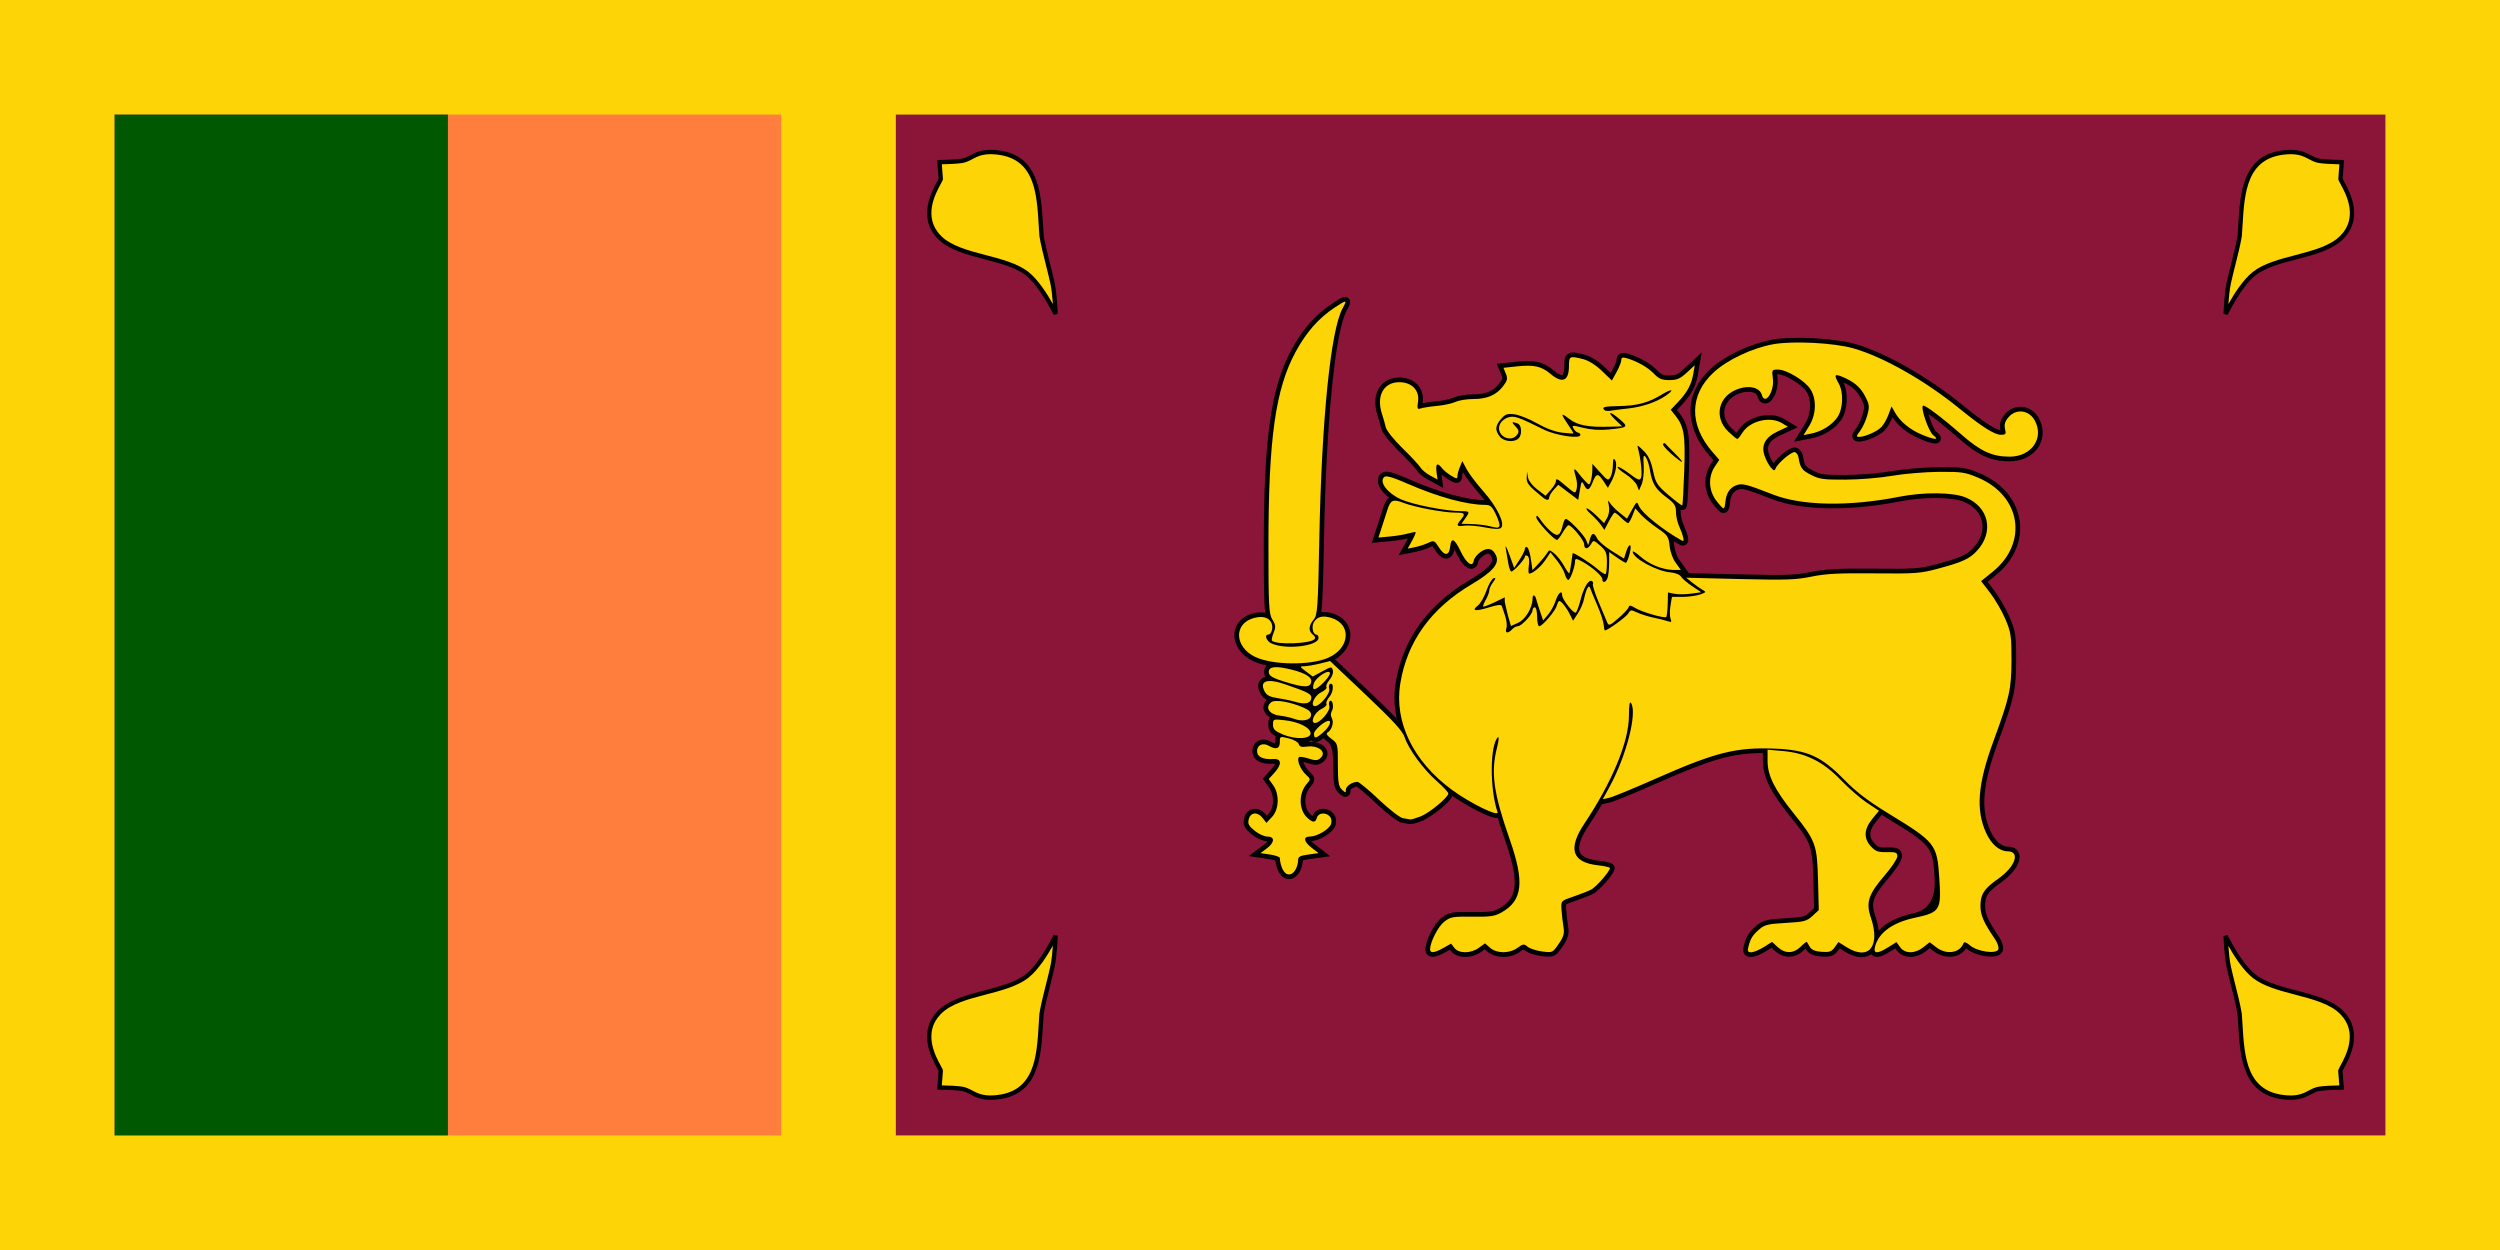 <svg width="240" height="120" viewBox="0 0 240 120" fill="none" xmlns="http://www.w3.org/2000/svg">
<path d="M0 0H240V120H0V0Z" fill="#FDD406"/>
<path d="M11 11H75V109H11V11Z" fill="#FF7E3D"/>
<path d="M11 11H43V109H11V11Z" fill="#005801"/>
<path d="M86 11H229V109H86V11Z" fill="#8A1538"/>
<path d="M138.572 91.002L139.307 90.587L139.622 91.002C140.041 91.556 141.202 91.549 141.971 90.99L142.56 90.562L143.053 90.99C143.701 91.552 144.912 91.553 145.684 90.992C146.226 90.599 146.301 90.591 146.659 90.89C146.872 91.068 147.498 91.271 148.049 91.341C149.042 91.467 149.057 91.46 149.638 90.61C150.124 89.897 150.2 89.609 150.084 88.919C149.998 88.376 149.936 87.829 149.9 87.281C149.856 86.479 149.861 86.474 151.058 86.067C151.719 85.843 152.484 85.541 152.759 85.398C153.237 85.148 154.555 83.636 154.555 83.338C154.555 83.259 154.04 83.138 153.411 83.069C150.907 82.795 150.483 81.484 152.111 79.048C154.765 75.074 156.366 71.205 156.377 68.74C156.382 67.638 156.446 67.269 156.591 67.508C157.184 68.487 156.122 72.593 154.513 75.541L153.865 76.728L154.483 76.589C154.823 76.513 156.822 75.69 158.926 74.76C164.683 72.216 166.661 71.717 170.387 71.87C173.509 71.999 174.839 72.594 177.043 74.849C178.21 76.044 179.335 76.899 181.393 78.156C185.777 80.833 185.96 81.065 186.168 84.214C186.379 87.404 186.274 87.577 183.801 88.11C181.687 88.566 180.362 89.527 180.007 90.863C179.817 91.576 180.217 91.597 181.282 90.929L182.063 90.439L182.411 90.929C182.867 91.572 183.838 91.575 184.643 90.934L185.252 90.451L185.875 90.934C186.841 91.686 188.127 91.504 188.49 90.564C188.56 90.383 188.746 90.441 189.123 90.76C189.829 91.359 191.64 91.616 191.835 91.145C191.91 90.966 191.768 90.522 191.52 90.159C190.467 88.618 190.137 87.883 190.124 87.044C190.104 85.877 190.461 85.314 191.822 84.365C193.474 83.212 193.985 81.725 192.728 81.725C191.952 81.725 191.17 81.056 190.671 79.965C189.657 77.749 189.856 75.263 191.378 71.129C192.924 66.93 193.095 66.156 193.101 63.348C193.106 61.077 193.048 60.684 192.518 59.439C192.194 58.678 191.538 57.545 191.058 56.921L190.187 55.786L191.306 54.882C194.721 52.122 194.022 47.604 189.911 45.863C188.654 45.331 188.339 45.284 186.135 45.298C184.813 45.307 182.797 45.477 181.655 45.675C180.491 45.878 178.52 46.041 177.168 46.046C175.021 46.055 174.656 46.003 173.828 45.573C172.966 45.125 172.818 44.912 172.649 43.876C172.614 43.663 172.461 43.451 172.309 43.404C172.016 43.314 170.66 44.462 170.46 44.97C170.361 45.221 170.281 45.204 169.991 44.869C169.798 44.647 169.529 44.137 169.393 43.735C169.051 42.725 169.471 41.967 170.689 41.4L171.633 40.96L171.076 40.623C169.927 39.927 167.973 40.403 167.267 41.55C167.067 41.875 166.849 42.141 166.782 42.142C166.715 42.143 166.336 41.833 165.938 41.454C164.454 40.039 164.964 37.947 166.949 37.308C168.007 36.967 168.943 37.227 169.138 37.915C169.435 38.967 170.36 37.585 170.194 36.337C170.084 35.508 170.101 35.479 170.689 35.479C171.507 35.479 173.248 36.527 173.787 37.343C174.412 38.291 174.367 39.784 173.679 40.897L173.138 41.77L173.845 41.632C174.882 41.429 175.889 40.801 176.399 40.039C176.937 39.234 176.995 37.665 176.518 36.819C176.055 35.999 176.108 35.869 176.792 36.146C177.956 36.617 178.579 37.137 179.045 38.028C179.466 38.831 179.489 39.03 179.262 39.865C179.121 40.38 178.809 41.058 178.567 41.372C178.191 41.86 178.179 41.941 178.478 41.941C179.036 41.941 180.201 41.426 180.614 40.997C180.823 40.78 181.128 40.245 181.291 39.809L181.589 39.016L181.93 39.62C182.413 40.475 183.352 41.244 184.496 41.723C185.727 42.238 186.24 42.267 185.596 41.785C185.162 41.461 184.362 39.171 184.604 38.947C184.747 38.815 186.418 40.07 188.326 41.741C190.131 43.322 191.265 43.84 192.923 43.84C195.041 43.84 196.274 42.041 195.322 40.34C194.767 39.349 193.531 39.211 192.808 40.06C192.476 40.451 192.385 40.761 192.482 41.171C192.601 41.673 192.555 41.74 192.086 41.74C191.471 41.74 190.257 40.971 188.102 39.217C184.816 36.541 180.823 34.273 177.94 33.445C176.089 32.913 172.137 32.706 170.256 33.042C168.22 33.405 165.812 34.542 164.5 35.759C162.176 37.915 162.139 40.784 164.402 43.397L165.051 44.145L164.612 44.81C163.973 45.778 164.028 47.08 164.747 48.04C165.064 48.462 165.384 48.808 165.457 48.807C165.531 48.807 165.612 48.535 165.637 48.204C165.7 47.364 166.07 46.802 166.703 46.58C167.274 46.379 167.643 46.474 170.256 47.492C173.005 48.562 177.526 48.636 182.334 47.688C184.691 47.224 187.47 47.251 188.692 47.751C190.933 48.667 191.453 51.05 189.805 52.859C189.092 53.642 188.404 53.961 186.095 54.58C184.338 55.05 183.922 55.081 179.928 55.043C176.515 55.009 175.289 55.073 173.896 55.357C172.384 55.665 171.454 55.696 167.012 55.587L161.876 55.461L162.446 55.921C162.759 56.174 163.201 56.485 163.429 56.613C163.816 56.83 163.804 56.859 163.228 57.067C162.889 57.19 162.138 57.29 161.559 57.3H160.505L160.363 58.163C160.285 58.644 160.291 59.205 160.377 59.41C160.502 59.713 160.455 59.756 160.128 59.64C159.907 59.562 159.29 59.407 158.757 59.297C158.224 59.187 157.507 58.962 157.163 58.798C156.585 58.522 156.521 58.529 156.308 58.896C156.118 59.225 154.333 60.521 154.071 60.521C154.029 60.521 153.974 60.271 153.95 59.965C153.926 59.66 153.668 58.865 153.378 58.198C153.088 57.532 152.785 56.805 152.704 56.583C152.583 56.248 152.529 56.23 152.383 56.482C152.286 56.648 152.145 57.103 152.069 57.492C151.993 57.88 151.724 58.512 151.471 58.895L151.012 59.591L150.718 58.996C150.404 58.356 149.881 57.693 149.692 57.693C149.628 57.693 149.519 57.898 149.45 58.148C149.306 58.669 148.067 60.117 147.764 60.117C147.653 60.117 147.562 59.708 147.562 59.208C147.562 58.708 147.463 58.299 147.343 58.299C147.223 58.299 147.124 58.428 147.124 58.586C147.124 58.971 146.066 60.117 145.711 60.117C145.556 60.117 145.307 60.253 145.157 60.419C144.767 60.854 144.448 60.793 144.612 60.315C144.689 60.091 144.639 59.569 144.501 59.154L144.175 58.173C144.123 58.016 143.743 58.058 142.941 58.309C141.644 58.715 141.209 58.643 141.876 58.133C142.12 57.947 142.491 57.301 142.7 56.698C142.91 56.096 143.219 55.561 143.387 55.51C143.623 55.439 143.61 55.527 143.332 55.894C143.134 56.155 142.971 56.508 142.97 56.678C142.97 56.847 142.82 57.25 142.639 57.572C142.457 57.893 142.343 58.189 142.385 58.228C142.427 58.267 142.92 58.084 143.481 57.821L144.456 57.344V57.771C144.508 58.006 144.631 58.625 144.779 59.147L145.048 60.097L145.742 59.786C146.452 59.467 147.124 58.333 147.124 57.453C147.124 57.018 147.379 57.085 147.484 57.547C147.515 57.683 147.675 58.192 147.84 58.678L148.14 59.563L148.616 59.005C148.877 58.697 149.205 58.095 149.344 57.666C149.586 56.92 149.965 56.6 149.965 57.141C149.965 57.531 151.056 58.929 151.266 58.809C151.368 58.751 151.57 58.226 151.716 57.643C152.019 56.429 152.508 55.604 152.819 55.782C152.936 55.849 152.982 55.978 152.92 56.07C152.859 56.161 153.11 56.95 153.479 57.823L154.301 59.775C154.435 60.098 154.557 60.051 155.346 59.371C155.837 58.948 156.283 58.474 156.337 58.318C156.418 58.083 156.528 58.091 156.987 58.369C157.63 58.758 159.79 59.385 159.956 59.231C160.019 59.173 160.083 58.62 160.099 58.001L160.127 56.876L160.748 57.002C161.09 57.071 161.808 57.066 162.345 56.992L163.32 56.857L162.451 56.275C161.973 55.955 161.489 55.541 161.377 55.355C161.257 55.157 160.831 54.988 160.349 54.948C159.047 54.84 156.74 53.578 156.74 52.973C156.74 52.86 157.059 53.053 157.45 53.402C158.316 54.177 159.521 54.663 160.572 54.712H161.359L160.872 54.032C160.592 53.669 160.342 52.981 160.283 52.414C160.189 51.512 160.091 51.368 159.125 50.713C158.545 50.319 157.827 49.73 157.528 49.402L156.986 48.807L156.71 49.514C156.558 49.903 156.372 50.221 156.297 50.221C156.222 50.221 155.929 49.993 155.647 49.716C155.365 49.438 155.077 49.212 155.008 49.213C154.939 49.214 154.688 49.588 154.452 50.044L154.022 50.873L153.69 50.395C153.507 50.133 153.076 49.668 152.731 49.362C152.386 49.057 152.205 48.807 152.328 48.807C152.451 48.807 152.876 49.125 153.273 49.514L153.995 50.221L154.289 49.703C154.463 49.395 154.529 48.923 154.45 48.541C154.334 47.985 154.351 47.953 154.569 48.302C154.708 48.524 155.131 48.95 155.508 49.248L156.193 49.791L156.666 48.945C157.137 48.104 157.14 48.102 157.355 48.605C157.641 49.277 159.714 50.935 161.479 51.904C161.751 52.053 161.636 51.539 161.134 50.359C161.001 50.046 160.892 49.482 160.892 49.106C160.892 48.548 160.727 48.299 159.995 47.756C158.939 46.972 158.597 46.414 158.398 45.148C158.318 44.636 158.133 44.066 157.987 43.882C157.772 43.608 157.736 43.761 157.794 44.713C157.833 45.354 157.747 46.151 157.604 46.484L157.343 47.09L157.142 46.585C157.031 46.308 156.541 45.825 156.053 45.512C155.564 45.2 155.222 44.892 155.291 44.827C155.36 44.763 155.863 45.048 156.407 45.46C157.237 46.088 157.419 46.157 157.534 45.88C157.669 45.555 157.534 44.141 157.273 43.152C157.143 42.659 157.154 42.661 157.778 43.27C158.239 43.719 158.493 44.255 158.69 45.189C158.941 46.376 159.067 46.573 160.192 47.537C160.867 48.115 161.455 48.556 161.498 48.516C161.541 48.477 161.626 46.98 161.687 45.19C161.804 41.758 161.672 40.942 160.825 39.881L160.389 39.336L161.074 38.616C161.966 37.677 162.376 36.924 162.554 35.897L162.698 35.061L161.926 35.775C161.294 36.359 160.992 36.488 160.26 36.488C159.535 36.488 159.251 36.37 158.763 35.861C158.176 35.252 157.137 34.666 156.138 34.38C155.769 34.275 155.647 34.321 155.647 34.564C155.647 34.743 155.443 35.258 155.194 35.709L154.741 36.53L153.792 35.614C153.209 35.053 152.518 34.616 152.004 34.484C150.691 34.147 150.62 34.181 150.62 35.135C150.62 36.583 149.987 36.853 148.846 35.891C147.977 35.157 147.256 34.997 145.607 35.174L144.334 35.31L144.563 35.871C144.755 36.34 144.711 36.537 144.301 37.069C143.636 37.932 142.772 38.306 141.441 38.306C140.828 38.306 140.061 38.429 139.736 38.581C139.412 38.732 138.605 38.906 137.944 38.968C137.283 39.03 136.578 39.14 136.378 39.213C136.065 39.327 136.031 39.233 136.132 38.538C136.286 37.474 135.525 36.69 134.338 36.69C132.799 36.69 132.089 38.033 132.691 39.806C132.822 40.199 132.935 40.598 133.029 41.001C133.101 41.329 133.794 42.2 134.644 43.03C135.463 43.829 136.236 44.661 136.363 44.878C136.49 45.095 136.91 45.444 137.296 45.652L137.999 46.032L137.906 45.299C137.804 44.493 137.984 44.367 138.423 44.935C138.581 45.139 138.979 45.467 139.31 45.665C139.831 45.978 139.911 45.984 139.911 45.713C139.911 45.541 140.017 45.144 140.147 44.831L140.383 44.263L140.792 45.036C141.017 45.462 141.749 46.429 142.419 47.185C143.718 48.653 144.51 50.292 144.101 50.67C143.936 50.823 143.488 50.811 142.559 50.629C141.839 50.488 140.949 50.413 140.581 50.463C139.829 50.565 139.769 50.471 140.232 49.905C140.72 49.309 140.643 49.21 139.683 49.21C138.573 49.21 135.818 48.691 134.76 48.283C133.732 47.886 133.495 47.985 133.192 48.937L132.638 50.661L132.331 51.607L133.444 51.503C134.056 51.445 134.843 51.315 135.193 51.212C135.543 51.11 135.861 51.056 135.9 51.091C135.939 51.127 135.783 51.497 135.553 51.913L135.136 52.669L135.83 52.531C136.211 52.455 136.785 52.269 137.105 52.118C137.662 51.855 137.707 51.874 138.146 52.562C138.687 53.408 139.119 53.374 139.215 52.476C139.314 51.549 139.626 51.686 140.215 52.915C140.78 54.097 141.369 54.514 141.482 53.814C141.519 53.581 141.824 53.203 142.159 52.972C142.837 52.507 143.347 52.647 143.64 53.377C143.943 54.134 143.267 54.914 141.302 56.077C137.365 58.405 135.076 61.59 134.423 65.649C133.834 69.31 135.674 73.093 139.366 75.81C141.133 77.111 143.94 78.483 143.762 77.959C143.004 75.735 143.029 71.492 143.804 70.776C143.92 70.669 143.88 71.112 143.715 71.76C143.1 74.176 143.367 76.101 144.944 80.613C146.37 84.694 146.173 86.438 144.154 87.591C143.506 87.961 143.088 88.022 141.345 88.002C139.454 87.979 139.248 88.016 138.641 88.489C138.052 88.946 137.288 90.449 137.288 91.15C137.288 91.53 137.721 91.48 138.571 91.001L138.572 91.002ZM169.326 90.919L170.119 90.422L170.657 90.919C171.363 91.571 172.189 91.557 172.867 90.88C173.163 90.585 173.429 90.381 173.458 90.426C173.557 90.587 173.655 90.749 173.751 90.912C173.919 91.193 174.264 91.335 174.886 91.377C175.635 91.429 175.837 91.358 176.134 90.938L176.489 90.438L177.271 90.927C179.409 92.268 180.548 90.861 179.593 88.06C179.107 86.636 179.374 85.835 180.94 84.022C181.6 83.258 182.141 82.442 182.142 82.209C182.142 81.838 182.02 81.788 181.141 81.805C180.3 81.821 180.054 81.733 179.611 81.258C178.891 80.484 178.934 79.599 179.739 78.616L180.382 77.831L179.241 77.075C178.613 76.66 177.482 75.677 176.726 74.891C175.029 73.126 173.361 72.289 171.161 72.099L169.686 71.972L169.688 73.061C169.691 74.464 170.365 75.813 172.207 78.098C174.3 80.697 174.446 81.099 174.531 84.495L174.603 87.367L173.997 87.928C173.45 88.435 173.203 88.499 171.436 88.599C169.755 88.694 169.401 88.778 168.908 89.205C168.252 89.771 168.056 90.079 167.854 90.862C167.736 91.318 167.784 91.417 168.121 91.417C168.347 91.417 168.889 91.193 169.325 90.92L169.326 90.919ZM124.613 82.61C124.613 82.247 124.78 82.15 125.597 82.037L126.582 81.9L125.925 81.39C125.145 80.784 125.073 80.31 125.761 80.309C126.445 80.309 127.604 79.615 127.781 79.102C127.863 78.864 127.811 78.545 127.664 78.382C127.28 77.954 126.559 78.019 126.425 78.492C126.281 79.001 126.04 79.002 125.493 78.497C124.67 77.737 124.652 76.164 125.455 75.248C125.833 74.816 125.83 74.788 125.347 74.342C124.829 73.863 124.458 72.914 124.702 72.689C124.779 72.617 125.189 72.674 125.613 72.816C126.215 73.016 126.452 73.02 126.7 72.829C127.451 72.254 126.637 71.513 125.433 71.676C124.948 71.742 124.748 71.676 124.678 71.431C124.626 71.245 124.202 71.002 123.724 70.884C122.871 70.674 122.865 70.676 122.865 71.25C122.865 71.879 122.497 71.997 121.798 71.594C121.23 71.266 120.679 71.521 120.679 72.111C120.679 72.661 121.246 72.933 122.263 72.869C123.044 72.82 123.073 73.386 122.332 74.2L121.799 74.785L122.221 75.376C122.846 76.252 122.793 77.708 122.111 78.43L121.575 78.997L121.224 78.543C120.736 77.911 120.068 77.954 119.885 78.628C119.765 79.069 119.865 79.271 120.431 79.738C120.811 80.053 121.367 80.31 121.666 80.31C122.405 80.31 122.376 80.877 121.608 81.45L121.007 81.898L121.936 82.038C122.447 82.116 122.864 82.261 122.864 82.362C122.864 82.747 123.105 83.916 123.715 83.945C124.26 83.971 124.6 83.163 124.613 82.611L124.613 82.61ZM136.367 78.381C137.211 78.057 139.037 76.548 139.037 76.175C139.037 76.058 138.533 75.517 137.917 74.973C136.621 73.828 135.21 71.901 134.845 70.773C134.654 70.186 133.734 69.18 131.14 66.726L127.689 63.46L126.695 63.706C126.148 63.841 125.48 63.955 125.211 63.959C124.748 63.966 124.757 63.992 125.372 64.457L126.022 64.947L126.933 64.454C127.815 63.976 127.847 63.973 127.956 64.358C128.02 64.583 127.882 64.973 127.638 65.26C127.401 65.538 127.267 65.853 127.338 65.961C127.41 66.068 127.183 66.293 126.833 66.46C126.185 66.769 125.735 67.789 126.247 67.789C126.707 67.789 127.721 66.567 127.605 66.154C127.545 65.943 127.574 65.725 127.669 65.671C128.064 65.445 128.039 66.404 127.638 66.876C127.401 67.154 127.267 67.469 127.338 67.576C127.41 67.684 127.183 67.908 126.833 68.076C126.189 68.383 125.735 69.405 126.242 69.405C126.739 69.405 127.737 68.238 127.613 67.801C127.548 67.573 127.573 67.341 127.669 67.287C127.935 67.135 128.079 67.892 127.854 68.263C127.733 68.461 127.734 68.733 127.857 68.948C128.078 69.337 127.854 70.086 127.446 70.318C127.272 70.418 127.39 70.614 127.813 70.925C128.426 71.377 128.438 71.424 128.438 73.417C128.438 75.082 128.507 75.512 128.82 75.802C129.172 76.127 129.203 76.128 129.203 75.816C129.203 75.475 129.816 75.059 130.317 75.059C130.465 75.059 131.389 75.823 132.371 76.757C133.358 77.697 134.391 78.496 134.684 78.547L135.384 78.667C135.478 78.682 135.92 78.553 136.367 78.382L136.367 78.381ZM125.816 70.4C125.816 69.863 124.681 69.29 123.323 69.142C122.228 69.022 122.209 69.028 122.209 69.563C122.209 70.005 122.382 70.179 123.138 70.5C124.354 71.016 125.815 70.962 125.815 70.4H125.816ZM127.059 70.276C127.613 69.786 127.875 69.203 127.542 69.203C127.159 69.203 126.143 70.093 126.143 70.429C126.143 70.952 126.332 70.921 127.059 70.276ZM125.856 68.689C125.903 68.386 125.711 68.184 125.136 67.93C123.894 67.383 122.41 67.129 122.053 67.404C121.394 67.909 121.833 68.587 122.897 68.708C123.325 68.757 123.906 68.885 124.188 68.992C125.006 69.302 125.783 69.16 125.856 68.689V68.689ZM125.88 67.067C125.947 66.635 125.663 66.48 123.352 65.686C121.626 65.094 120.862 65.373 121.414 66.395C121.606 66.751 121.928 66.914 122.651 67.02C123.189 67.098 123.925 67.252 124.285 67.361C125.248 67.653 125.805 67.55 125.88 67.067L125.88 67.067ZM127.038 65.547C127.386 65.202 127.672 64.795 127.672 64.642C127.672 64.147 126.294 65.023 126.119 65.629C125.908 66.357 126.249 66.326 127.038 65.547ZM125.88 65.445C125.956 64.952 125.117 64.508 123.467 64.166C122.257 63.916 121.723 64.058 121.814 64.607C121.863 64.906 122.266 65.125 123.41 65.473C125.24 66.031 125.79 66.024 125.88 65.445L125.88 65.445ZM127.493 63.154C129.607 62.236 129.79 59.921 127.797 59.313C126.969 59.06 126.441 59.197 126.124 59.743C125.881 60.162 126.044 60.924 126.375 60.924C126.488 60.924 126.579 61.065 126.579 61.237C126.579 62.041 123.352 62.405 122.028 61.751C121.563 61.521 121.361 60.924 121.748 60.924C122.037 60.924 122.237 60.316 122.089 59.886C121.888 59.299 121.283 59.096 120.404 59.32C118.423 59.826 118.479 62.097 120.496 63.062C122.15 63.852 125.776 63.9 127.493 63.154L127.493 63.154ZM126.178 61.374C126.301 61.261 126.248 61.087 126.042 60.93C125.593 60.585 125.617 60.072 126.11 59.486C126.48 59.045 126.526 58.386 126.654 51.734C126.873 40.271 127.747 31.649 128.898 29.581C129.357 28.757 129.293 28.754 128.108 29.54C126.582 30.553 125.42 31.872 124.39 33.761C122.447 37.326 121.771 42.123 121.771 52.362C121.771 58.176 121.812 58.937 122.151 59.483C122.474 60.002 122.491 60.194 122.264 60.748C122.118 61.108 122.051 61.451 122.116 61.512C122.55 61.913 125.712 61.806 126.178 61.375L126.178 61.374ZM143.939 50.507C144.005 50.408 143.858 49.908 143.613 49.396C143.231 48.598 143.078 48.465 142.533 48.465C140.828 48.465 138.088 47.722 135.262 46.493C133.63 45.784 133.067 45.621 132.871 45.802C132.372 46.263 133.202 47.358 134.487 47.934C135.627 48.444 138.813 49.072 140.267 49.072C141.11 49.072 141.13 49.109 140.65 49.785L140.297 50.283L141.251 50.307C141.776 50.32 142.5 50.4 142.861 50.485C143.797 50.705 143.806 50.705 143.939 50.507H143.939Z" fill="#FDD406"/>
<path d="M178.717 91.89C178.285 91.89 177.728 91.745 177.031 91.308L176.61 91.044L176.501 91.198C176.07 91.807 175.662 91.881 174.854 91.826C174.329 91.79 173.685 91.68 173.364 91.142C173.35 91.117 173.335 91.093 173.32 91.068C173.279 91.107 173.233 91.15 173.184 91.199C172.341 92.04 171.229 92.06 170.352 91.249L170.066 90.986L169.564 91.301C169.129 91.573 168.491 91.867 168.121 91.867C167.987 91.867 167.674 91.867 167.477 91.613C167.282 91.36 167.341 91.048 167.418 90.749C167.644 89.878 167.89 89.49 168.614 88.865C169.235 88.327 169.729 88.245 171.411 88.15C173.204 88.049 173.279 87.98 173.692 87.598L174.148 87.175L174.081 84.506C173.999 81.197 173.895 80.91 171.856 78.38C169.951 76.015 169.241 74.574 169.238 73.062L169.236 72.295C166.255 72.297 164.198 72.922 159.107 75.172C157.233 75.999 155.01 76.931 154.581 77.028L153.792 77.205C153.391 77.895 152.954 78.594 152.484 79.297C151.719 80.443 151.439 81.317 151.675 81.823C151.872 82.246 152.472 82.514 153.459 82.623C154.765 82.765 155.004 82.976 155.004 83.338C155.004 83.94 153.425 85.556 152.967 85.796C152.67 85.952 151.895 86.258 151.202 86.493C150.805 86.628 150.428 86.756 150.345 86.83C150.329 86.894 150.34 87.094 150.349 87.256C150.384 87.785 150.444 88.322 150.528 88.848C150.664 89.657 150.562 90.053 150.009 90.863C149.337 91.847 149.148 91.933 147.992 91.787C147.429 91.716 146.691 91.503 146.37 91.235C146.317 91.191 146.282 91.163 146.258 91.146C146.17 91.194 146.014 91.308 145.949 91.356C144.999 92.045 143.568 92.033 142.758 91.329L142.535 91.136L142.235 91.353C141.253 92.068 139.836 92.03 139.263 91.274L139.186 91.171L138.654 91.471L138.651 91.471C137.922 91.863 137.485 91.945 137.162 91.756C136.956 91.636 136.838 91.415 136.838 91.15C136.838 90.312 137.665 88.677 138.364 88.134C139.097 87.564 139.422 87.53 141.35 87.552C143.098 87.574 143.4 87.504 143.931 87.201C145.5 86.304 146.022 85.062 144.519 80.762C144.23 79.936 143.985 79.195 143.78 78.52C143.532 78.56 143.044 78.457 141.856 77.853C141.03 77.433 140.15 76.908 139.43 76.409C139.103 77.163 137.432 78.357 136.698 78.724L136.691 78.739L136.528 78.801C135.913 79.038 135.504 79.142 135.312 79.111L134.608 78.99C133.951 78.876 132.137 77.156 132.06 77.083C131.174 76.239 130.474 75.665 130.236 75.514C129.98 75.549 129.708 75.737 129.652 75.843C129.651 76.024 129.637 76.327 129.341 76.457C129.019 76.598 128.774 76.371 128.515 76.132C128.057 75.709 127.988 75.143 127.988 73.417C127.988 72.214 127.841 71.504 127.546 71.287C127.366 71.154 127.193 71.013 127.075 70.855C126.696 71.164 126.38 71.336 126.061 71.193C125.987 71.16 125.928 71.115 125.881 71.064C125.786 71.125 125.674 71.175 125.547 71.212C126.405 71.148 127.141 71.464 127.37 72.015C127.541 72.427 127.393 72.864 126.973 73.186C126.505 73.546 126.015 73.424 125.47 73.242C125.337 73.198 125.216 73.166 125.115 73.144C125.196 73.399 125.39 73.769 125.652 74.012C126.267 74.58 126.374 74.881 125.793 75.544C125.153 76.274 125.155 77.573 125.798 78.167C125.883 78.246 125.95 78.302 126.001 78.34C126.106 78.008 126.382 77.762 126.745 77.678C127.192 77.574 127.685 77.732 127.998 78.081C128.253 78.365 128.34 78.856 128.206 79.248C127.961 79.96 126.701 80.683 125.885 80.753C125.957 80.83 126.059 80.925 126.201 81.035L127.698 82.199L125.659 82.482C125.301 82.532 125.136 82.572 125.063 82.6V82.835L125.044 82.849C124.987 83.278 124.798 83.78 124.459 84.096C124.235 84.304 123.971 84.408 123.693 84.394C122.846 84.353 122.506 83.246 122.431 82.612C122.313 82.572 122.122 82.521 121.868 82.483L119.875 82.181L121.339 81.089C121.518 80.956 121.625 80.841 121.685 80.76C121.679 80.759 121.672 80.759 121.666 80.759C121.203 80.759 120.55 80.42 120.144 80.085C119.524 79.573 119.262 79.207 119.451 78.51C119.575 78.052 119.877 77.744 120.279 77.664C120.731 77.573 121.218 77.8 121.579 78.268L121.609 78.306L121.783 78.122C122.323 77.55 122.358 76.343 121.855 75.637L121.222 74.75L121.999 73.897C122.264 73.606 122.362 73.416 122.398 73.317C122.37 73.315 122.335 73.315 122.291 73.318C121.492 73.368 120.912 73.229 120.566 72.904C120.346 72.697 120.229 72.423 120.229 72.111C120.229 71.688 120.42 71.336 120.753 71.144C121.117 70.933 121.591 70.956 122.022 71.205C122.22 71.319 122.342 71.359 122.406 71.372C122.411 71.344 122.415 71.304 122.415 71.25C122.415 71.04 122.415 70.849 122.478 70.687C122.04 70.448 121.759 70.148 121.759 69.563C121.759 69.333 121.759 69.076 121.925 68.877C121.617 68.702 121.406 68.459 121.326 68.168C121.23 67.823 121.335 67.477 121.614 67.193C121.364 67.063 121.164 66.879 121.018 66.609C120.644 65.916 120.793 65.502 120.984 65.277C121.106 65.133 121.271 65.034 121.48 64.979C121.424 64.888 121.388 64.79 121.37 64.68C121.303 64.273 121.46 64.023 121.603 63.885C121.604 63.885 121.604 63.884 121.605 63.884C121.108 63.779 120.662 63.639 120.302 63.467C119.109 62.897 118.405 61.839 118.51 60.772C118.601 59.852 119.267 59.146 120.293 58.885C120.734 58.772 121.132 58.755 121.468 58.827C121.34 57.974 121.321 56.322 121.321 52.362C121.321 42.091 122.021 37.167 123.995 33.546C125.053 31.605 126.281 30.213 127.859 29.166C128.776 28.556 129.12 28.328 129.454 28.637C129.773 28.933 129.561 29.315 129.291 29.799C128.179 31.797 127.32 40.41 127.103 51.742C127.022 55.991 126.974 57.836 126.841 58.758C127.156 58.717 127.519 58.758 127.928 58.883C128.945 59.193 129.584 59.932 129.636 60.86C129.69 61.803 129.13 62.718 128.178 63.304L131.449 66.399C132.653 67.539 133.499 68.368 134.086 68.996C133.837 67.867 133.795 66.716 133.979 65.577C134.65 61.403 137.037 58.076 141.072 55.69C143.252 54.4 143.343 53.848 143.222 53.545C143.135 53.328 143.031 53.192 142.929 53.161C142.818 53.128 142.63 53.194 142.413 53.343C142.139 53.531 141.947 53.803 141.925 53.89C141.832 54.464 141.473 54.576 141.324 54.598C140.824 54.67 140.316 54.169 139.809 53.109C139.741 52.967 139.681 52.849 139.628 52.751C139.534 53.24 139.318 53.527 138.984 53.605C138.37 53.75 137.916 53.038 137.767 52.804C137.699 52.698 137.584 52.518 137.512 52.429C137.444 52.456 137.346 52.502 137.297 52.525C136.943 52.692 136.337 52.888 135.917 52.972L134.275 53.298L135.159 51.696C135.161 51.692 135.163 51.688 135.165 51.684C134.748 51.786 134.056 51.897 133.486 51.95L131.692 52.119L132.764 48.799C132.889 48.406 133.038 48.007 133.356 47.785C132.772 47.341 132.368 46.806 132.289 46.326C132.234 45.991 132.332 45.687 132.566 45.471C132.975 45.093 133.578 45.271 135.441 46.081C138.181 47.273 140.895 48.014 142.526 48.016C142.39 47.842 142.242 47.664 142.082 47.483C141.422 46.738 140.728 45.826 140.444 45.336C140.39 45.516 140.361 45.664 140.36 45.713C140.36 45.816 140.36 46.132 140.081 46.29C139.77 46.465 139.465 46.283 139.078 46.051C138.872 45.927 138.61 45.737 138.39 45.542L138.554 46.844L137.082 46.048C136.678 45.83 136.168 45.435 135.975 45.105C135.884 44.955 135.215 44.216 134.329 43.351C134.167 43.193 132.74 41.785 132.589 41.098C132.5 40.716 132.39 40.327 132.264 39.948C131.887 38.838 131.958 37.836 132.465 37.127C132.875 36.555 133.54 36.24 134.338 36.24C135.082 36.24 135.72 36.504 136.134 36.983C136.508 37.415 136.665 37.99 136.576 38.603C136.571 38.639 136.566 38.673 136.562 38.704C136.925 38.632 137.453 38.562 137.902 38.52C138.565 38.458 139.3 38.288 139.546 38.173C139.988 37.967 140.852 37.856 141.441 37.856C142.638 37.856 143.364 37.548 143.945 36.794C144.278 36.362 144.265 36.332 144.147 36.041L143.692 34.927L145.559 34.727C147.331 34.537 148.166 34.729 149.136 35.547C149.666 35.995 149.933 36.026 149.985 36.003C150.033 35.98 150.17 35.773 150.17 35.135C150.17 34.681 150.17 34.252 150.495 33.999C150.851 33.724 151.327 33.846 152.116 34.049C152.703 34.199 153.465 34.675 154.103 35.291L154.63 35.799L154.8 35.492C155.044 35.049 155.186 34.65 155.197 34.551C155.197 34.316 155.28 34.127 155.445 34.003C155.723 33.794 156.087 33.898 156.262 33.948C157.337 34.255 158.446 34.884 159.087 35.55C159.491 35.97 159.655 36.038 160.259 36.038C160.877 36.038 161.068 35.955 161.621 35.444L163.367 33.83L162.996 35.974C162.803 37.092 162.355 37.92 161.399 38.926L160.985 39.362L161.176 39.601C162.15 40.821 162.251 41.833 162.136 45.206C162.019 48.647 161.96 48.702 161.802 48.847C161.652 48.985 161.497 48.997 161.336 48.942C161.34 48.995 161.341 49.049 161.341 49.106C161.341 49.422 161.438 49.925 161.547 50.183C162.128 51.548 162.2 51.973 161.895 52.248C161.763 52.368 161.528 52.444 161.262 52.298C161.072 52.193 160.874 52.079 160.674 51.956C160.696 52.079 160.714 52.215 160.73 52.368C160.78 52.849 160.998 53.46 161.228 53.757L162.129 55.017L167.023 55.138C171.443 55.246 172.33 55.217 173.806 54.917C175.232 54.626 176.491 54.559 179.932 54.593C183.877 54.632 184.273 54.602 185.978 54.145C188.33 53.516 188.863 53.226 189.473 52.556C190.164 51.798 190.452 50.884 190.264 50.049C190.076 49.218 189.457 48.55 188.522 48.167C187.393 47.706 184.656 47.689 182.42 48.129C177.529 49.093 172.92 49.012 170.093 47.911C167.553 46.922 167.254 46.863 166.852 47.004C166.393 47.165 166.135 47.58 166.085 48.238C166.066 48.489 166.008 49.254 165.459 49.257C165.306 49.26 165.098 49.258 164.387 48.309C163.552 47.197 163.492 45.691 164.236 44.563L164.487 44.182L164.062 43.691C161.651 40.907 161.701 37.742 164.194 35.429C165.579 34.144 168.039 32.981 170.176 32.599C172.109 32.254 176.163 32.467 178.063 33.013C181.002 33.857 185.054 36.155 188.386 38.868C190.309 40.434 191.54 41.248 192.047 41.288C192.046 41.284 192.045 41.279 192.044 41.275C191.912 40.721 192.038 40.27 192.465 39.769C192.902 39.257 193.516 38.999 194.152 39.06C194.803 39.124 195.373 39.511 195.714 40.121C196.216 41.017 196.227 42.002 195.745 42.825C195.207 43.742 194.152 44.289 192.923 44.289C191.151 44.289 189.916 43.732 188.03 42.079C186.767 40.973 185.736 40.161 185.123 39.728C185.31 40.374 185.676 41.258 185.869 41.429C186.039 41.556 186.5 41.901 186.26 42.322C186.038 42.709 185.585 42.666 184.322 42.138C183.183 41.662 182.233 40.914 181.674 40.064C181.505 40.482 181.205 41.031 180.938 41.309C180.441 41.825 179.153 42.391 178.478 42.391C178.365 42.391 178.021 42.391 177.871 42.086C177.706 41.752 177.94 41.449 178.211 41.097C178.416 40.831 178.704 40.2 178.827 39.747C179.025 39.023 179.015 38.939 178.647 38.237C178.28 37.537 177.808 37.101 176.969 36.712C177.462 37.718 177.379 39.382 176.772 40.289C176.198 41.148 175.083 41.848 173.931 42.073L172.214 42.409L173.296 40.66C173.886 39.706 173.936 38.386 173.411 37.59C172.927 36.857 171.306 35.928 170.689 35.928C170.666 35.928 170.633 35.928 170.598 35.929C170.608 36.04 170.627 36.179 170.64 36.278C170.769 37.254 170.309 38.574 169.587 38.723C169.478 38.745 168.926 38.818 168.705 38.038C168.669 37.91 168.583 37.811 168.443 37.736C168.124 37.565 167.617 37.565 167.086 37.736C166.282 37.995 165.73 38.536 165.574 39.22C165.422 39.88 165.668 40.576 166.247 41.128C166.437 41.309 166.6 41.453 166.723 41.555C166.771 41.489 166.825 41.409 166.883 41.315C167.718 39.959 169.951 39.416 171.309 40.238L172.586 41.011L170.878 41.807C169.612 42.398 169.632 43.04 169.819 43.591C169.926 43.906 170.11 44.262 170.249 44.467C170.74 43.817 171.886 42.804 172.441 42.974C172.798 43.084 173.038 43.475 173.092 43.804C173.239 44.703 173.3 44.792 174.035 45.174C174.751 45.546 175.02 45.605 177.166 45.597C178.497 45.592 180.435 45.431 181.578 45.233C182.743 45.03 184.786 44.858 186.132 44.849C188.394 44.833 188.765 44.89 190.086 45.449C192.222 46.354 193.606 48.009 193.885 49.991C194.156 51.922 193.319 53.833 191.588 55.232L190.811 55.86L191.415 56.647C191.914 57.297 192.595 58.471 192.931 59.263C193.486 60.567 193.556 61.026 193.55 63.349C193.544 66.218 193.364 67.034 191.799 71.285C190.322 75.299 190.12 77.68 191.08 79.778C191.496 80.688 192.143 81.275 192.728 81.275C193.531 81.275 193.767 81.752 193.832 81.956C194.072 82.719 193.367 83.835 192.078 84.734C190.763 85.652 190.557 86.092 190.573 87.037C190.585 87.775 190.893 88.445 191.891 89.906C192.11 90.225 192.431 90.882 192.25 91.318C192.183 91.479 192.021 91.692 191.629 91.786C190.927 91.957 189.523 91.689 188.832 91.103C188.802 91.079 188.776 91.057 188.752 91.037C188.523 91.396 188.171 91.653 187.731 91.775C187.035 91.968 186.238 91.787 185.598 91.289L185.255 91.023L184.923 91.287C184.372 91.724 183.721 91.927 183.137 91.844C182.686 91.78 182.298 91.548 182.043 91.189L181.942 91.046L181.521 91.31C180.769 91.781 180.185 92.034 179.779 91.736C179.728 91.698 179.684 91.655 179.648 91.607C179.449 91.748 179.144 91.89 178.717 91.89ZM176.368 89.831L177.509 90.546C178.23 90.998 178.826 91.112 179.147 90.859C179.483 90.593 179.69 89.738 179.167 88.205C178.625 86.619 178.933 85.657 180.599 83.728C181.162 83.077 181.536 82.505 181.657 82.258C181.491 82.248 181.248 82.253 181.149 82.255C180.25 82.274 179.85 82.175 179.282 81.564C178.777 81.022 178.121 79.882 179.39 78.331L179.718 77.931L178.992 77.45C178.34 77.019 177.178 76.01 176.402 75.203C174.785 73.521 173.206 72.727 171.122 72.547L170.136 72.462L170.137 73.06C170.14 74.341 170.795 75.63 172.556 77.816C174.712 80.491 174.893 80.99 174.98 84.484L175.057 87.559L174.302 88.258C173.631 88.879 173.258 88.947 171.461 89.048C169.815 89.141 169.578 89.219 169.202 89.545C168.629 90.04 168.476 90.268 168.303 90.92C168.488 90.857 168.775 90.731 169.065 90.552L170.171 89.858L170.962 90.589C171.492 91.078 172.041 91.069 172.549 90.562C173.176 89.938 173.36 89.958 173.496 89.973L173.71 89.997L173.837 90.184C173.941 90.354 174.04 90.518 174.137 90.683C174.217 90.816 174.479 90.899 174.916 90.929C175.559 90.973 175.586 90.934 175.767 90.678L176.368 89.831ZM139.428 90.003L139.98 90.731C140.225 91.055 141.107 91.062 141.707 90.626L142.585 89.988L143.348 90.65C143.834 91.073 144.822 91.062 145.42 90.628C146.025 90.189 146.352 90.047 146.947 90.545C147.044 90.626 147.541 90.824 148.105 90.895C148.436 90.937 148.723 90.973 148.809 90.933C148.901 90.891 149.07 90.643 149.266 90.356C149.709 89.708 149.731 89.532 149.641 88.993C149.552 88.437 149.488 87.872 149.451 87.311C149.39 86.198 149.654 86.069 150.913 85.642C151.612 85.404 152.324 85.118 152.55 85C152.828 84.854 153.539 84.081 153.903 83.594C153.759 83.567 153.577 83.54 153.361 83.516C152.022 83.37 151.204 82.94 150.86 82.204C150.473 81.374 150.76 80.26 151.736 78.798C154.35 74.885 155.917 71.124 155.927 68.739C155.932 67.548 155.971 67.122 156.387 67.006C156.563 66.958 156.81 67.003 156.975 67.275C157.734 68.528 156.486 72.863 154.907 75.756L154.762 76.022C155.465 75.757 156.989 75.124 158.744 74.349C164.545 71.785 166.615 71.265 170.405 71.421C173.646 71.554 175.077 72.195 177.364 74.535C178.497 75.695 179.613 76.542 181.627 77.772C185.981 80.431 186.391 80.775 186.616 84.184C186.835 87.489 186.698 87.946 183.896 88.55C182.571 88.835 180.921 89.468 180.474 90.868C180.604 90.807 180.788 90.708 181.043 90.548L182.184 89.832L182.777 90.668C182.89 90.828 183.054 90.924 183.263 90.954C183.604 91.003 184.005 90.867 184.363 90.582L185.249 89.879L186.15 90.58C186.56 90.898 187.073 91.024 187.49 90.908C187.687 90.854 187.947 90.722 188.07 90.402C188.144 90.21 188.287 90.078 188.473 90.031C188.782 89.953 189.072 90.128 189.413 90.417C189.9 90.83 191.003 91.006 191.389 90.924C191.359 90.805 191.284 90.612 191.149 90.413C190.034 88.782 189.689 87.996 189.674 87.052C189.652 85.72 190.076 85.035 191.564 83.996C192.756 83.165 193.048 82.353 192.972 82.221C192.964 82.212 192.895 82.175 192.728 82.175C191.763 82.175 190.841 81.418 190.262 80.152C189.191 77.812 189.386 75.238 190.956 70.974C192.487 66.814 192.645 66.102 192.651 63.347C192.656 61.142 192.605 60.793 192.104 59.615C191.797 58.894 191.155 57.785 190.701 57.195L189.563 55.712L191.023 54.533C192.502 53.337 193.221 51.727 192.995 50.116C192.761 48.455 191.573 47.056 189.736 46.277C188.546 45.773 188.277 45.734 186.138 45.748C184.833 45.756 182.856 45.923 181.732 46.118C180.547 46.325 178.543 46.49 177.17 46.496C175.063 46.504 174.566 46.463 173.621 45.972C172.634 45.46 172.395 45.119 172.204 43.949C172.202 43.933 172.197 43.916 172.19 43.901C171.809 44.117 170.993 44.844 170.878 45.135C170.84 45.233 170.723 45.529 170.407 45.584C170.065 45.643 169.826 45.366 169.651 45.164C169.418 44.896 169.125 44.344 168.967 43.88C168.677 43.023 168.708 41.827 170.498 40.992L170.665 40.915C169.703 40.488 168.194 40.901 167.649 41.786C167.156 42.588 166.925 42.59 166.786 42.592C166.641 42.594 166.482 42.594 165.627 41.779C164.812 41.003 164.473 39.997 164.697 39.02C164.923 38.033 165.713 37.233 166.811 36.88C167.58 36.632 168.33 36.655 168.867 36.943C169.177 37.109 169.4 37.352 169.522 37.651C169.668 37.38 169.814 36.892 169.748 36.397C169.679 35.876 169.633 35.533 169.861 35.272C170.074 35.029 170.386 35.029 170.689 35.029C171.655 35.029 173.538 36.149 174.162 37.095C174.875 38.176 174.836 39.863 174.072 41.114C174.875 40.882 175.634 40.373 176.025 39.789C176.469 39.125 176.52 37.738 176.126 37.04C175.865 36.578 175.595 36.099 175.901 35.75C176.193 35.418 176.655 35.605 176.961 35.729C178.228 36.242 178.924 36.828 179.443 37.819C179.914 38.718 179.952 39.041 179.695 39.983C179.576 40.422 179.349 40.952 179.126 41.337C179.577 41.171 180.081 40.902 180.29 40.685C180.439 40.53 180.719 40.055 180.87 39.651L181.506 37.955L182.321 39.399C182.757 40.17 183.613 40.866 184.669 41.308C184.709 41.325 184.747 41.341 184.784 41.356C184.429 40.626 184.134 39.632 184.112 39.197C184.107 39.101 184.091 38.808 184.299 38.617C184.629 38.312 185.012 38.512 186.073 39.308C186.786 39.843 187.691 40.587 188.622 41.403C190.34 42.907 191.385 43.39 192.923 43.39C193.829 43.39 194.594 43.009 194.969 42.37C195.29 41.822 195.276 41.179 194.93 40.56C194.734 40.21 194.419 39.99 194.065 39.956C193.725 39.922 193.393 40.067 193.15 40.352C192.883 40.665 192.863 40.832 192.919 41.067C192.982 41.333 193.061 41.664 192.852 41.929C192.646 42.189 192.309 42.189 192.086 42.189C191.459 42.189 190.493 41.743 187.818 39.565C184.573 36.923 180.646 34.69 177.815 33.877C176.047 33.369 172.132 33.163 170.334 33.484C168.382 33.833 166.056 34.928 164.806 36.088C162.674 38.066 162.65 40.688 164.742 43.102L165.613 44.109L164.986 45.058C164.451 45.87 164.499 46.96 165.106 47.77C165.144 47.821 165.181 47.869 165.217 47.914C165.351 47.033 165.819 46.414 166.554 46.156C167.294 45.895 167.773 46.042 170.419 47.073C173.094 48.115 177.516 48.18 182.246 47.247C184.709 46.762 187.553 46.799 188.862 47.335C190.06 47.824 190.89 48.741 191.141 49.851C191.395 50.976 191.029 52.183 190.138 53.162C189.353 54.023 188.619 54.369 186.211 55.014C184.413 55.496 183.945 55.532 179.923 55.492C176.558 55.459 175.338 55.522 173.986 55.798C172.44 56.113 171.461 56.146 167.001 56.036L163.224 55.944C163.39 56.061 163.546 56.163 163.648 56.22C163.869 56.344 164.171 56.513 164.142 56.863C164.142 56.864 164.142 56.865 164.141 56.866L164.551 57.14L163.948 57.224C163.81 57.335 163.608 57.407 163.38 57.49C162.95 57.645 162.125 57.74 161.566 57.749H160.887L160.807 58.236C160.731 58.701 160.758 59.143 160.792 59.24C160.853 59.385 160.996 59.73 160.75 59.989C160.503 60.251 160.148 60.125 159.978 60.064C159.797 60 159.226 59.853 158.665 59.737C158.092 59.618 157.347 59.384 156.969 59.203C156.916 59.178 156.804 59.124 156.717 59.088C156.71 59.099 156.704 59.11 156.697 59.122C156.465 59.522 154.57 60.971 154.071 60.971C153.579 60.971 153.532 60.387 153.502 60.001C153.486 59.801 153.274 59.086 152.965 58.378C152.818 58.039 152.67 57.693 152.548 57.4C152.534 57.458 152.522 57.518 152.51 57.578C152.423 58.022 152.132 58.71 151.846 59.142L150.954 60.494L150.315 59.194C150.166 58.893 149.982 58.614 149.828 58.413C149.533 59.056 148.355 60.566 147.764 60.566C147.376 60.566 147.164 60.22 147.12 59.509C146.712 60.039 146.116 60.553 145.726 60.566C145.681 60.577 145.565 60.638 145.491 60.72C144.962 61.309 144.558 61.17 144.408 61.082C144.304 61.02 143.979 60.773 144.187 60.169C144.215 60.075 144.202 59.679 144.074 59.296L143.824 58.543C143.695 58.564 143.468 58.615 143.075 58.738C141.858 59.119 141.378 59.114 141.173 58.719C140.945 58.278 141.423 57.913 141.602 57.776C141.736 57.673 142.073 57.133 142.275 56.551C142.339 56.366 142.455 56.062 142.609 55.777C142.287 56.002 141.925 56.23 141.53 56.464C137.682 58.739 135.503 61.767 134.867 65.72C134.306 69.203 136.088 72.839 139.632 75.448C140.828 76.328 142.345 77.133 143.151 77.464C142.567 75.089 142.607 71.27 143.498 70.446C143.661 70.296 143.892 70.268 144.074 70.377C144.378 70.558 144.396 70.907 144.15 71.871C143.559 74.192 143.821 76.039 145.368 80.465C146.65 84.135 146.899 86.541 144.377 87.982C143.611 88.419 143.072 88.472 141.34 88.451C139.45 88.429 139.388 88.476 138.916 88.844C138.505 89.163 137.919 90.246 137.772 90.891C137.898 90.844 138.084 90.759 138.35 90.61L138.488 90.532L138.489 90.532L139.428 90.003ZM181.414 81.352C181.862 81.352 182.165 81.39 182.377 81.598C182.591 81.808 182.591 82.089 182.591 82.209C182.589 82.772 181.498 84.063 181.28 84.316C179.729 86.111 179.613 86.728 180.018 87.915C180.192 88.427 180.304 88.904 180.354 89.34C181.07 88.562 182.202 87.995 183.706 87.671C185.178 87.353 185.849 86.211 185.719 84.244C185.525 81.316 185.518 81.202 181.158 78.54C180.98 78.431 180.808 78.325 180.643 78.221L180.086 78.901C179.234 79.942 179.56 80.544 179.94 80.951C180.276 81.313 180.385 81.37 181.132 81.356C181.232 81.354 181.325 81.352 181.414 81.352ZM122.117 81.612C123.174 81.792 123.314 82.106 123.314 82.362C123.314 82.821 123.587 83.489 123.736 83.496C123.766 83.495 123.803 83.478 123.845 83.439C124.013 83.282 124.156 82.906 124.163 82.6L124.168 82.382L124.188 82.367C124.314 81.782 124.915 81.678 125.472 81.6C124.948 81.147 124.748 80.73 124.875 80.357C124.939 80.172 125.138 79.861 125.759 79.859C126.312 79.859 127.258 79.24 127.355 78.956C127.389 78.858 127.358 78.717 127.329 78.681C127.218 78.559 127.054 78.529 126.948 78.554C126.912 78.562 126.867 78.579 126.857 78.615C126.817 78.756 126.695 79.186 126.292 79.3C125.891 79.412 125.525 79.139 125.187 78.828C124.184 77.901 124.151 76.053 125.116 74.952C125.142 74.923 125.18 74.879 125.215 74.837C125.159 74.781 125.089 74.716 125.042 74.673C124.564 74.231 124.175 73.446 124.175 72.924C124.175 72.625 124.296 72.451 124.396 72.358C124.479 72.282 124.732 72.047 125.755 72.389C126.298 72.571 126.36 72.523 126.426 72.473C126.526 72.396 126.54 72.349 126.54 72.348C126.512 72.274 126.144 72.034 125.493 72.122C125.215 72.16 124.486 72.259 124.262 71.607C124.188 71.54 123.947 71.403 123.616 71.321C123.515 71.296 123.407 71.269 123.314 71.248V71.25C123.314 71.804 123.079 72.056 122.882 72.17C122.389 72.454 121.775 72.1 121.573 71.984C121.397 71.882 121.264 71.887 121.203 71.922C121.141 71.958 121.128 72.044 121.128 72.111C121.128 72.183 121.15 72.219 121.182 72.249C121.238 72.301 121.48 72.468 122.235 72.42C122.9 72.379 123.149 72.692 123.241 72.882C123.382 73.177 123.397 73.697 122.664 74.502L122.375 74.819L122.587 75.115C123.337 76.167 123.267 77.861 122.437 78.739L121.541 79.688L120.868 78.818C120.705 78.607 120.539 78.528 120.454 78.546C120.374 78.562 120.33 78.703 120.319 78.746C120.261 78.96 120.248 79.005 120.717 79.392C121.058 79.673 121.514 79.86 121.666 79.86C122.357 79.86 122.559 80.245 122.614 80.41C122.737 80.781 122.557 81.21 122.117 81.612ZM134.773 78.106L135.41 78.215C135.509 78.197 135.79 78.119 136.156 77.981L136.206 77.962C136.856 77.711 138.164 76.647 138.523 76.201C138.373 76.024 138.065 75.704 137.619 75.31C136.247 74.098 134.81 72.126 134.417 70.912C134.235 70.352 132.91 69.02 130.831 67.052L128.392 64.744C128.348 64.946 128.258 65.147 128.148 65.322C128.175 65.345 128.201 65.371 128.225 65.4C128.524 65.761 128.414 66.483 128.122 66.968C128.133 66.978 128.143 66.988 128.153 66.998C128.462 67.315 128.504 68.057 128.238 68.496C128.208 68.546 128.2 68.643 128.247 68.726C128.532 69.228 128.377 70.014 127.96 70.472C127.993 70.498 128.033 70.529 128.079 70.563C128.887 71.159 128.887 71.416 128.887 73.417C128.887 74.471 128.92 74.968 128.992 75.226C129.297 74.862 129.842 74.609 130.317 74.609C130.451 74.609 130.766 74.609 132.68 76.431C133.726 77.427 134.578 78.036 134.773 78.106ZM122.659 69.53V69.563C122.659 69.741 122.659 69.808 123.314 70.086C124.189 70.459 125.044 70.448 125.327 70.343C125.156 70.134 124.463 69.719 123.274 69.588C123.056 69.565 122.817 69.538 122.659 69.53ZM122.314 67.769C122.222 67.843 122.187 67.907 122.192 67.928C122.214 68.008 122.435 68.203 122.948 68.262C123.415 68.315 124.03 68.451 124.347 68.571C124.943 68.797 125.354 68.685 125.412 68.616C125.413 68.608 125.413 68.604 125.413 68.604C125.412 68.603 125.358 68.519 124.954 68.341C123.735 67.804 122.564 67.668 122.314 67.769ZM121.687 65.857C121.692 65.908 121.719 66.015 121.809 66.182C121.892 66.337 122.018 66.473 122.716 66.575C123.274 66.656 124.036 66.816 124.415 66.931C125.127 67.147 125.394 67.064 125.426 67.03C125.426 67.03 125.431 67.022 125.435 66.998C125.435 66.998 125.435 66.997 125.435 66.996C125.215 66.801 124.012 66.388 123.206 66.111C122.164 65.754 121.782 65.825 121.687 65.857ZM122.26 64.523C122.327 64.597 122.589 64.754 123.541 65.043C124.913 65.461 125.311 65.465 125.425 65.422C125.427 65.415 125.43 65.405 125.433 65.39C125.4 65.334 125.125 64.969 123.376 64.607C122.64 64.454 122.354 64.495 122.26 64.523ZM125.435 65.376C125.435 65.376 125.435 65.377 125.435 65.377C125.435 65.377 125.435 65.377 125.435 65.376V65.376ZM125.94 64.322L126.062 64.414L126.392 64.235C126.242 64.267 126.088 64.296 125.94 64.322ZM121.045 59.68C120.871 59.68 120.685 59.713 120.515 59.756C119.862 59.922 119.458 60.325 119.405 60.86C119.338 61.546 119.842 62.251 120.69 62.656C122.238 63.396 125.705 63.441 127.314 62.742L127.314 62.742C128.22 62.348 128.779 61.63 128.739 60.911C128.708 60.367 128.316 59.942 127.665 59.743C126.865 59.499 126.65 59.731 126.513 59.969C126.429 60.114 126.451 60.371 126.499 60.487C126.804 60.553 127.029 60.859 127.029 61.237C127.029 61.448 126.941 61.753 126.526 62.011C125.601 62.585 123.062 62.764 121.829 62.154C121.336 61.91 121.014 61.373 121.112 60.956C121.172 60.699 121.371 60.522 121.634 60.483C121.68 60.388 121.716 60.184 121.664 60.032C121.572 59.765 121.325 59.68 121.045 59.68ZM122.575 61.228C123.198 61.377 124.889 61.324 125.607 61.143C125.419 60.948 125.307 60.716 125.279 60.461C125.235 60.058 125.399 59.633 125.765 59.197C126.043 58.865 126.09 57.671 126.204 51.725C126.409 41.019 127.171 32.913 128.222 30.005C126.818 30.969 125.753 32.2 124.785 33.976C122.892 37.449 122.221 42.26 122.221 52.362C122.221 57.908 122.262 58.809 122.533 59.246C122.931 59.887 122.961 60.231 122.68 60.919C122.631 61.039 122.597 61.145 122.575 61.228ZM145.717 60.566C145.715 60.566 145.713 60.566 145.711 60.566C145.713 60.566 145.715 60.566 145.717 60.566ZM144.905 57.722C144.914 57.763 144.924 57.812 144.936 57.867C144.996 58.15 145.098 58.624 145.211 59.025L145.338 59.474L145.558 59.376C146.111 59.127 146.674 58.157 146.674 57.453C146.674 56.805 147.101 56.724 147.186 56.715C147.457 56.686 147.79 56.862 147.922 57.448C147.943 57.542 148.085 58.001 148.265 58.534L148.311 58.667C148.528 58.391 148.803 57.877 148.916 57.527C149.061 57.079 149.387 56.342 149.934 56.428C150.045 56.445 150.406 56.547 150.414 57.121C150.461 57.31 150.817 57.824 151.099 58.143C151.155 57.983 151.219 57.777 151.279 57.534C151.419 56.974 151.815 55.641 152.465 55.364C152.66 55.281 152.865 55.29 153.042 55.391C153.213 55.489 153.337 55.651 153.38 55.834C153.406 55.946 153.402 56.059 153.369 56.165C153.407 56.355 153.572 56.89 153.893 57.648L154.625 59.387C154.776 59.268 154.961 59.109 155.052 59.031C155.522 58.626 155.853 58.258 155.919 58.151C155.954 58.052 156.048 57.827 156.301 57.736C156.595 57.629 156.879 57.779 157.22 57.985C157.687 58.268 159.004 58.667 159.598 58.777C159.619 58.592 159.64 58.322 159.649 57.99L159.691 56.329L160.837 56.561C161.064 56.607 161.6 56.618 162.085 56.57C161.738 56.327 161.188 55.899 160.999 55.6C160.949 55.553 160.711 55.43 160.312 55.397C159.048 55.292 156.29 54.014 156.29 52.973C156.29 52.78 156.398 52.611 156.572 52.533C156.811 52.426 157.091 52.478 157.749 53.067C158.493 53.732 159.529 54.182 160.478 54.256C160.167 53.831 159.901 53.097 159.835 52.461C159.757 51.713 159.754 51.683 158.873 51.085C158.256 50.667 157.52 50.061 157.196 49.705L157.141 49.645L157.128 49.678C156.74 50.67 156.451 50.67 156.296 50.67C156.192 50.67 155.976 50.67 155.331 50.036C155.245 49.952 155.165 49.878 155.095 49.818C155.027 49.928 154.943 50.073 154.851 50.251L154.078 51.741L153.32 50.652C153.157 50.417 152.75 49.98 152.432 49.699C151.919 49.244 151.761 48.954 151.871 48.666C151.942 48.478 152.121 48.357 152.327 48.357C152.598 48.357 153.022 48.638 153.588 49.193L153.892 49.491L153.898 49.481C154.017 49.27 154.065 48.905 154.009 48.633C153.918 48.192 153.839 47.812 154.223 47.658C154.601 47.506 154.82 47.855 154.95 48.063C155.05 48.223 155.429 48.612 155.787 48.896L156.058 49.111L156.274 48.726C156.63 48.089 156.784 47.813 157.129 47.813C157.135 47.813 157.141 47.813 157.147 47.813L156.724 46.752C156.674 46.626 156.305 46.208 155.81 45.891C154.869 45.289 154.846 45.022 154.834 44.893C154.821 44.743 154.876 44.599 154.985 44.498C155.205 44.294 155.485 44.198 156.678 45.102C156.866 45.244 157.02 45.356 157.138 45.437C157.139 44.97 157.048 44.061 156.838 43.267C156.756 42.956 156.664 42.604 156.995 42.411C157.337 42.212 157.558 42.427 158.092 42.949C158.622 43.465 158.913 44.067 159.13 45.096C159.358 46.178 159.434 46.296 160.484 47.195C160.728 47.404 160.944 47.581 161.122 47.722C161.157 47.161 161.199 46.283 161.237 45.175C161.357 41.667 161.189 41.058 160.473 40.162L159.793 39.311L160.747 38.307C161.427 37.592 161.798 37.011 161.999 36.311C161.418 36.803 161.014 36.938 160.259 36.938C159.417 36.938 159.009 36.766 158.438 36.173C157.916 35.63 156.963 35.091 156.055 34.824C155.938 35.288 155.604 35.896 155.587 35.927L154.85 37.261L153.479 35.938C152.954 35.432 152.332 35.032 151.892 34.92C151.666 34.861 151.278 34.762 151.081 34.742C151.069 34.863 151.069 35.051 151.069 35.135C151.069 35.47 151.069 36.49 150.364 36.818C149.88 37.043 149.288 36.852 148.556 36.234C147.839 35.629 147.293 35.446 145.655 35.621L144.976 35.694L144.979 35.701C145.259 36.386 145.106 36.761 144.657 37.343C143.905 38.32 142.913 38.755 141.441 38.755C140.86 38.755 140.162 38.878 139.926 38.988C139.512 39.181 138.614 39.357 137.986 39.416C137.287 39.481 136.658 39.589 136.532 39.635C136.416 39.677 136.108 39.79 135.851 39.58C135.56 39.344 135.619 38.941 135.686 38.473C135.738 38.118 135.658 37.806 135.454 37.571C135.213 37.293 134.817 37.139 134.338 37.139C133.831 37.139 133.436 37.316 133.196 37.651C132.867 38.11 132.838 38.843 133.117 39.661C133.252 40.069 133.37 40.485 133.466 40.899C133.513 41.065 134.012 41.785 134.958 42.708C135.574 43.309 136.56 44.323 136.751 44.651C136.813 44.758 137.113 45.028 137.443 45.22C137.405 44.864 137.392 44.348 137.807 44.177C138.26 43.99 138.624 44.46 138.779 44.661C138.888 44.802 139.23 45.091 139.529 45.273C139.581 45.063 139.657 44.839 139.731 44.659L140.334 43.209L141.189 44.826C141.375 45.177 142.048 46.089 142.755 46.887C143.705 47.96 145.273 50.2 144.406 51C144.106 51.277 143.618 51.295 142.472 51.07C141.744 50.928 140.922 50.871 140.641 50.909C140.276 50.958 139.826 51.019 139.598 50.715L139.442 50.712L139.527 50.592C139.387 50.255 139.64 49.919 139.85 49.661C139.801 49.661 139.745 49.66 139.683 49.66C138.514 49.66 135.711 49.132 134.598 48.702C134.046 48.489 133.909 48.504 133.876 48.52C133.854 48.53 133.77 48.601 133.62 49.073L132.969 51.096L133.401 51.055C133.981 51.001 134.744 50.875 135.067 50.781C135.882 50.542 136.058 50.626 136.204 50.761C136.453 50.989 136.412 51.269 136.002 52.028C136.319 51.944 136.69 51.817 136.913 51.712C137.772 51.306 138.037 51.557 138.525 52.32C138.612 52.456 138.684 52.548 138.739 52.61C138.749 52.562 138.759 52.502 138.767 52.429C138.796 52.156 138.864 51.519 139.372 51.431C139.86 51.347 140.199 51.841 140.62 52.721C140.811 53.12 140.979 53.374 141.102 53.526C141.248 53.18 141.589 52.818 141.904 52.602C142.367 52.284 142.799 52.182 143.19 52.301C143.569 52.415 143.861 52.721 144.057 53.21C144.319 53.865 144.085 54.456 143.508 55.039C143.719 55.04 143.844 55.145 143.916 55.247C144.141 55.571 143.891 55.901 143.69 56.165C143.529 56.378 143.428 56.621 143.419 56.692C143.418 56.904 143.31 57.206 143.198 57.457C143.228 57.443 143.259 57.429 143.291 57.414L144.905 56.623V57.722ZM157.47 47.934C157.608 48.052 157.689 48.242 157.768 48.428C157.944 48.841 159.343 50.07 160.936 51.064C160.879 50.917 160.808 50.742 160.72 50.535C160.564 50.169 160.442 49.541 160.442 49.106C160.442 48.758 160.41 48.624 159.727 48.117C158.86 47.474 158.419 46.947 158.161 46.139C158.125 46.341 158.077 46.523 158.016 46.662L157.47 47.934ZM141.15 49.855L141.262 49.858C141.823 49.872 142.57 49.955 142.963 50.047C143.14 50.089 143.306 50.128 143.437 50.156C143.389 50.008 143.314 49.812 143.208 49.59C142.884 48.915 142.851 48.915 142.533 48.915C142.145 48.915 141.708 48.879 141.232 48.81C141.28 48.852 141.321 48.905 141.354 48.969C141.505 49.26 141.368 49.534 141.15 49.855ZM133.175 46.189C133.213 46.422 133.676 47.078 134.67 47.523C135.732 47.999 138.798 48.605 140.207 48.622C138.694 48.293 136.91 47.7 135.082 46.906C134.692 46.736 133.573 46.249 133.175 46.189Z" fill="black"/>
<path d="M153.826 55.609C153.826 55.312 152.935 54.51 152.031 53.992C151.321 53.586 151.204 53.574 151.202 53.905C151.2 54.408 150.742 55.672 150.561 55.672C150.46 55.672 150.31 55.425 150.228 55.123C150.146 54.821 149.802 54.226 149.463 53.801L148.848 53.028L148.369 53.744C147.922 54.412 147.149 55.066 146.805 55.066C146.723 55.066 146.707 54.714 146.769 54.284C146.837 53.817 146.785 53.447 146.639 53.364C146.505 53.287 146.396 53.314 146.396 53.423C146.396 53.675 145.321 54.864 145.094 54.864C145 54.864 144.869 54.523 144.802 54.107L144.551 52.643C144.479 52.254 144.632 52.517 144.891 53.229L145.361 54.521L145.878 53.733C146.161 53.3 146.394 52.827 146.395 52.681C146.395 52.536 146.491 52.472 146.608 52.538C146.725 52.605 146.887 53.126 146.969 53.696L147.118 54.732L147.686 54.124C147.998 53.79 148.364 53.343 148.499 53.13C148.74 52.751 148.753 52.751 149.232 53.148C149.501 53.37 149.914 53.901 150.15 54.328C150.385 54.756 150.61 55.074 150.649 55.035C150.687 54.997 150.774 54.556 150.841 54.056L150.974 53.106C151.008 52.983 152.685 54.046 153.305 54.585C153.704 54.931 154.083 55.166 154.147 55.106C154.211 55.047 154.264 54.537 154.264 53.972C154.264 53.096 154.168 52.861 153.619 52.383C152.988 51.832 152.971 51.829 152.738 52.232C152.435 52.754 152.078 52.762 152.078 52.246C152.078 51.869 150.886 50.421 150.575 50.421C150.495 50.421 150.244 50.739 150.017 51.128C149.791 51.517 149.547 51.834 149.476 51.834C149.17 51.832 147.489 50.003 147.489 49.673C147.489 49.41 147.603 49.478 147.898 49.916C148.122 50.249 148.569 50.747 148.892 51.022C149.545 51.578 149.783 51.443 150.035 50.37C150.107 50.065 150.232 49.815 150.313 49.815C150.592 49.815 152.056 51.332 152.262 51.835L152.468 52.34L152.625 51.784C152.816 51.105 153.027 51.08 153.333 51.699C153.46 51.958 154.091 52.496 154.734 52.895L155.903 53.621L156.137 52.891C156.266 52.49 156.437 52.26 156.517 52.379C156.636 52.557 156.332 53.766 156.103 54.026C156.069 54.065 155.69 53.85 155.261 53.547L154.482 52.998L154.479 53.982C154.477 54.522 154.417 55.169 154.344 55.419C154.203 55.908 153.826 56.045 153.826 55.608L153.826 55.609ZM148.132 47.77C146.743 46.639 146.532 46.38 146.563 45.843L146.596 45.273L146.686 45.824C146.739 46.146 147.109 46.628 147.575 46.984L148.374 47.592L148.865 47.038C149.135 46.733 149.359 46.371 149.363 46.232C149.375 45.87 149.441 45.9 150.382 46.697C151.218 47.404 151.231 47.407 151.355 46.949C151.424 46.693 151.4 46.212 151.3 45.88C151.027 44.966 151.081 44.828 151.495 45.379C151.701 45.654 152.032 46.042 152.231 46.242C152.577 46.59 152.599 46.586 152.727 46.141C152.802 45.886 152.863 45.418 152.865 45.102L152.868 44.528L153.622 45.361C154.325 46.139 154.39 46.168 154.605 45.797C154.732 45.579 154.837 45.053 154.838 44.63C154.841 44.082 154.9 43.944 155.042 44.152C155.281 44.501 155.115 45.448 154.675 46.256L154.359 46.836L153.945 46.206C153.414 45.4 153.238 45.413 152.898 46.282C152.576 47.104 152.367 47.167 152.054 46.535C151.851 46.126 151.813 46.176 151.669 47.035L151.509 47.989L150.55 47.264L149.592 46.538L149.161 47.016C148.924 47.279 148.727 47.608 148.723 47.746C148.714 48.047 148.484 48.057 148.132 47.77ZM160.427 43.555C159.921 43.11 159.573 42.686 159.653 42.612C159.733 42.539 159.823 42.517 159.853 42.565C159.883 42.614 160.296 43.038 160.771 43.508C161.865 44.591 161.641 44.621 160.427 43.555ZM143.967 41.895C143.506 41.288 143.538 40.886 144.098 40.228C144.503 39.753 144.688 39.688 145.394 39.776C145.847 39.832 146.823 40.223 147.561 40.644C148.415 41.131 149.297 41.457 149.981 41.538C150.573 41.608 151.057 41.635 151.057 41.597C151.057 41.559 150.811 41.168 150.511 40.728C149.797 39.684 149.821 39.572 150.626 40.197C151.453 40.84 152.441 41.028 154.649 40.962L155.728 40.93L155.102 40.327C154.227 39.482 154.496 39.407 155.463 40.225C156.37 40.993 156.313 41.047 154.405 41.233C153.594 41.312 152.722 41.255 151.997 41.075C150.912 40.806 150.87 40.81 151.076 41.164C151.194 41.369 151.386 41.536 151.502 41.536C151.618 41.536 151.713 41.64 151.713 41.766C151.713 42.156 149.37 41.813 148.251 41.26C145.694 39.997 145.372 39.888 144.764 40.075C144.425 40.179 144.086 40.484 143.969 40.789C143.579 41.808 145.06 42.6 145.671 41.699C145.848 41.438 145.807 41.26 145.496 40.942C145.07 40.507 145.11 40.445 145.685 40.649C146.093 40.794 146.148 41.75 145.768 42.102C145.333 42.503 144.341 42.389 143.967 41.895ZM154.039 39.379C153.719 39.083 153.97 39.011 155.403 38.985C157.177 38.953 158.254 38.664 159.525 37.881C160.543 37.254 160.819 37.378 159.853 38.028C158.971 38.621 157.596 39.077 156.268 39.217C155.625 39.284 154.893 39.378 154.64 39.425C154.387 39.471 154.117 39.451 154.039 39.379L154.039 39.379Z" fill="black"/>
<path d="M153.981 56.321C153.953 56.321 153.924 56.319 153.896 56.315C153.667 56.283 153.4 56.092 153.379 55.664C153.267 55.457 152.625 54.85 151.808 54.382C151.732 54.339 151.664 54.3 151.604 54.267C151.483 54.909 151.14 56.121 150.562 56.121C150.085 56.121 149.867 55.506 149.795 55.241C149.736 55.024 149.431 54.482 149.112 54.081L148.88 53.789L148.744 53.994C148.38 54.537 147.635 55.31 147.033 55.481L146.806 55.724L146.776 55.515C146.648 55.507 146.527 55.447 146.44 55.347C146.379 55.276 146.224 55.097 146.305 54.38C146.05 54.687 145.746 54.983 145.484 55.157L145.247 55.518L145.169 55.305C145.143 55.311 145.118 55.314 145.095 55.314C144.857 55.314 144.522 55.196 144.359 54.178L144.108 52.719C144.021 52.245 144.233 52.082 144.427 52.029C144.889 51.904 145.048 52.345 145.314 53.075L145.478 53.524L145.502 53.487C145.755 53.101 145.918 52.754 145.947 52.649C145.956 52.429 146.064 52.239 146.239 52.137C146.418 52.034 146.639 52.038 146.832 52.148C147.165 52.338 147.333 53.06 147.415 53.632L147.43 53.739C147.726 53.415 148.023 53.043 148.12 52.889C148.257 52.674 148.399 52.451 148.684 52.405C148.699 52.403 148.713 52.401 148.728 52.4L148.817 52.266L148.941 52.421C149.125 52.474 149.296 52.616 149.52 52.801C149.783 53.019 150.146 53.465 150.411 53.887L150.541 52.989L150.606 52.749L150.853 52.668C151.029 52.614 151.156 52.575 152.215 53.252C152.276 53.291 152.341 53.333 152.407 53.377L152.285 53.078C152.222 53.077 152.17 53.067 152.131 53.057C152.015 53.026 151.641 52.878 151.63 52.274C151.555 52.025 150.987 51.301 150.645 50.986C150.578 51.078 150.496 51.201 150.407 51.354C149.863 52.286 149.626 52.286 149.473 52.283C149.325 52.283 149.049 52.281 148.037 51.181C147.04 50.096 147.04 49.799 147.041 49.672C147.041 49.262 147.268 49.132 147.404 49.09C147.804 48.969 148.063 49.355 148.271 49.665C148.473 49.965 148.891 50.43 149.184 50.679C149.292 50.772 149.367 50.825 149.417 50.855C149.458 50.771 149.52 50.602 149.598 50.267C149.739 49.669 149.98 49.365 150.314 49.365C150.789 49.365 151.843 50.473 152.376 51.188C152.484 50.998 152.648 50.83 152.899 50.807C153.374 50.764 153.628 51.28 153.737 51.5C153.806 51.629 154.291 52.091 154.972 52.513L155.652 52.935L155.71 52.754C155.938 52.045 156.211 51.929 156.396 51.903C156.59 51.875 156.78 51.962 156.891 52.128C157.192 52.578 156.707 54.022 156.441 54.323C156.145 54.66 155.757 54.446 155.003 53.915L154.93 53.863L154.93 53.983C154.928 54.492 154.873 55.212 154.777 55.544C154.639 56.021 154.325 56.321 153.981 56.321ZM152.607 53.509C152.967 53.752 153.349 54.027 153.601 54.245C153.673 54.308 153.741 54.364 153.803 54.412C153.81 54.285 153.815 54.136 153.815 53.971C153.815 53.2 153.753 53.095 153.325 52.721C153.252 52.658 153.166 52.583 153.09 52.52C152.988 52.683 152.884 52.801 152.783 52.885L152.607 53.509ZM151.83 48.796L149.65 47.146L149.496 47.317C149.322 47.51 149.2 47.716 149.171 47.793C149.147 48.176 148.91 48.326 148.807 48.373C148.532 48.498 148.21 48.413 147.849 48.119L147.849 48.119C146.524 47.04 146.069 46.625 146.115 45.818L146.147 45.247L147.04 45.199L147.131 45.751C147.156 45.908 147.42 46.3 147.849 46.626L148.315 46.981L148.529 46.74C148.746 46.495 148.882 46.265 148.916 46.181C148.923 46.024 148.954 45.731 149.241 45.604C149.599 45.444 149.849 45.655 150.673 46.353C150.763 46.43 150.858 46.51 150.946 46.582C150.946 46.403 150.922 46.181 150.87 46.009C150.68 45.373 150.53 44.871 150.957 44.656C151.361 44.451 151.67 44.863 151.855 45.109C151.99 45.29 152.189 45.529 152.359 45.719C152.392 45.514 152.415 45.275 152.416 45.1L152.425 43.367L153.956 45.059C154.041 45.154 154.167 45.294 154.278 45.409C154.334 45.217 154.388 44.91 154.389 44.628C154.391 44.219 154.393 43.755 154.796 43.632C154.904 43.598 155.181 43.558 155.414 43.898C155.801 44.464 155.534 45.62 155.071 46.471L154.396 47.709L153.57 46.453C153.506 46.355 153.453 46.28 153.41 46.222C153.384 46.281 153.353 46.354 153.317 46.446C153.139 46.902 152.911 47.389 152.457 47.409C152.308 47.416 152.186 47.37 152.081 47.3L151.83 48.796ZM161.481 44.797C161.177 44.797 160.781 44.464 160.131 43.892C159.198 43.072 159.194 42.765 159.193 42.649C159.191 42.509 159.248 42.375 159.349 42.282C159.503 42.139 159.694 42.071 159.871 42.095C160.012 42.113 160.136 42.187 160.217 42.3C160.281 42.374 160.609 42.713 161.088 43.188C161.759 43.852 162.164 44.253 161.803 44.64C161.704 44.746 161.6 44.797 161.481 44.797ZM159.481 42.816C159.489 42.828 159.497 42.839 159.506 42.85C159.494 42.834 159.486 42.824 159.481 42.816ZM160.221 42.306C160.226 42.313 160.23 42.319 160.235 42.327C160.231 42.322 160.227 42.315 160.221 42.306ZM145.032 42.795C144.972 42.795 144.91 42.792 144.849 42.786C144.332 42.741 143.869 42.509 143.609 42.167L143.8 42.022L143.609 42.166C143.016 41.384 143.057 40.759 143.757 39.937C144.262 39.343 144.595 39.224 145.45 39.33C146.022 39.401 147.086 39.855 147.785 40.254C148.588 40.712 149.408 41.017 150.034 41.092C150.102 41.099 150.167 41.107 150.229 41.113C150.201 41.071 150.171 41.027 150.14 40.982C149.63 40.235 149.349 39.824 149.7 39.493C150.041 39.172 150.441 39.483 150.903 39.842C151.636 40.412 152.543 40.575 154.637 40.513L154.649 40.512C154.45 40.315 154.252 40.1 154.165 39.887C154.007 39.866 153.85 39.815 153.735 39.709L153.735 39.709C153.49 39.483 153.411 39.248 153.501 39.011C153.664 38.584 154.169 38.557 155.396 38.535C157.099 38.504 158.082 38.243 159.29 37.498C159.931 37.104 160.531 36.787 160.825 37.242C161.127 37.713 160.536 38.11 160.104 38.401C159.165 39.033 157.713 39.517 156.316 39.664C156.079 39.689 155.827 39.718 155.592 39.746C155.645 39.79 155.699 39.835 155.754 39.882C156.218 40.274 156.584 40.585 156.461 41.011L156.81 41.348L156.181 41.367C155.881 41.541 155.344 41.593 154.449 41.68C153.681 41.755 152.852 41.713 152.134 41.566C152.153 41.63 152.163 41.697 152.163 41.766C152.163 41.96 152.064 42.132 151.891 42.239C151.243 42.642 148.95 42.107 148.053 41.663C147.333 41.308 146.801 41.05 146.398 40.866C146.414 40.916 146.428 40.969 146.439 41.023C146.531 41.471 146.454 42.08 146.074 42.432C145.82 42.666 145.447 42.795 145.032 42.795ZM144.756 40.566C144.594 40.658 144.443 40.812 144.39 40.95C144.242 41.337 144.62 41.548 144.664 41.571C144.732 41.606 145.083 41.767 145.3 41.447C145.306 41.437 145.312 41.429 145.316 41.422C145.298 41.394 145.258 41.342 145.175 41.257C144.982 41.06 144.753 40.826 144.756 40.566Z" fill="black"/>
<path d="M138.572 91.002L139.307 90.587L139.622 91.002C140.041 91.556 141.202 91.549 141.971 90.99L142.56 90.562L143.053 90.99C143.701 91.552 144.912 91.553 145.684 90.992C146.226 90.599 146.301 90.591 146.659 90.89C146.872 91.068 147.498 91.271 148.049 91.341C149.042 91.467 149.057 91.46 149.638 90.61C150.124 89.897 150.2 89.609 150.084 88.919C149.998 88.376 149.936 87.829 149.9 87.281C149.856 86.479 149.861 86.474 151.058 86.067C151.719 85.843 152.484 85.541 152.759 85.398C153.237 85.148 154.555 83.636 154.555 83.338C154.555 83.259 154.04 83.138 153.411 83.069C150.907 82.795 150.483 81.484 152.111 79.048C154.765 75.074 156.366 71.205 156.377 68.74C156.382 67.638 156.446 67.269 156.591 67.508C157.184 68.487 156.122 72.593 154.513 75.541L153.865 76.728L154.483 76.589C154.823 76.513 156.822 75.69 158.926 74.76C164.683 72.216 166.661 71.717 170.387 71.87C173.509 71.999 174.839 72.594 177.043 74.849C178.21 76.044 179.335 76.899 181.393 78.156C185.777 80.833 185.96 81.065 186.168 84.214C186.379 87.404 186.274 87.577 183.801 88.11C181.687 88.566 180.362 89.527 180.007 90.863C179.817 91.576 180.217 91.597 181.282 90.929L182.063 90.439L182.411 90.929C182.867 91.572 183.838 91.575 184.643 90.934L185.252 90.451L185.875 90.934C186.841 91.686 188.127 91.504 188.49 90.564C188.56 90.383 188.746 90.441 189.123 90.76C189.829 91.359 191.64 91.616 191.835 91.145C191.91 90.966 191.768 90.522 191.52 90.159C190.467 88.618 190.137 87.883 190.124 87.044C190.104 85.877 190.461 85.314 191.822 84.365C193.474 83.212 193.985 81.725 192.728 81.725C191.952 81.725 191.17 81.056 190.671 79.965C189.657 77.749 189.856 75.263 191.378 71.129C192.924 66.93 193.095 66.156 193.101 63.348C193.106 61.077 193.048 60.684 192.518 59.439C192.194 58.678 191.538 57.545 191.058 56.921L190.187 55.786L191.306 54.882C194.721 52.122 194.022 47.604 189.911 45.863C188.654 45.331 188.339 45.284 186.135 45.298C184.813 45.307 182.797 45.477 181.655 45.675C180.491 45.878 178.52 46.041 177.168 46.046C175.021 46.055 174.656 46.003 173.828 45.573C172.966 45.125 172.818 44.912 172.649 43.876C172.614 43.663 172.461 43.451 172.309 43.404C172.016 43.314 170.66 44.462 170.46 44.97C170.361 45.221 170.281 45.204 169.991 44.869C169.798 44.647 169.529 44.137 169.393 43.735C169.051 42.725 169.471 41.967 170.689 41.4L171.633 40.96L171.076 40.623C169.927 39.927 167.973 40.403 167.267 41.55C167.067 41.875 166.849 42.141 166.782 42.142C166.715 42.143 166.336 41.833 165.938 41.454C164.454 40.039 164.964 37.947 166.949 37.308C168.007 36.967 168.943 37.227 169.138 37.915C169.435 38.967 170.36 37.585 170.194 36.337C170.084 35.508 170.101 35.479 170.689 35.479C171.507 35.479 173.248 36.527 173.787 37.343C174.412 38.291 174.367 39.784 173.679 40.897L173.138 41.77L173.845 41.632C174.882 41.429 175.889 40.801 176.399 40.039C176.937 39.234 176.995 37.665 176.518 36.819C176.055 35.999 176.108 35.869 176.792 36.146C177.956 36.617 178.579 37.137 179.045 38.028C179.466 38.831 179.489 39.03 179.262 39.865C179.121 40.38 178.809 41.058 178.567 41.372C178.191 41.86 178.179 41.941 178.478 41.941C179.036 41.941 180.201 41.426 180.614 40.997C180.823 40.78 181.128 40.245 181.291 39.809L181.589 39.016L181.93 39.62C182.413 40.475 183.352 41.244 184.496 41.723C185.727 42.238 186.24 42.267 185.596 41.785C185.162 41.461 184.362 39.171 184.604 38.947C184.747 38.815 186.418 40.07 188.326 41.741C190.131 43.322 191.265 43.84 192.923 43.84C195.041 43.84 196.274 42.041 195.322 40.34C194.767 39.349 193.531 39.211 192.808 40.06C192.476 40.451 192.385 40.761 192.482 41.171C192.601 41.673 192.555 41.74 192.086 41.74C191.471 41.74 190.257 40.971 188.102 39.217C184.816 36.541 180.823 34.273 177.94 33.445C176.089 32.913 172.137 32.706 170.256 33.042C168.22 33.405 165.812 34.542 164.5 35.759C162.176 37.915 162.139 40.784 164.402 43.397L165.051 44.145L164.612 44.81C163.973 45.778 164.028 47.08 164.747 48.04C165.064 48.462 165.384 48.808 165.457 48.807C165.531 48.807 165.612 48.535 165.637 48.204C165.7 47.364 166.07 46.802 166.703 46.58C167.274 46.379 167.643 46.474 170.256 47.492C173.005 48.562 177.526 48.636 182.334 47.688C184.691 47.224 187.47 47.251 188.692 47.751C190.933 48.667 191.453 51.05 189.805 52.859C189.092 53.642 188.404 53.961 186.095 54.58C184.338 55.05 183.922 55.081 179.928 55.043C176.515 55.009 175.289 55.073 173.896 55.357C172.384 55.665 171.454 55.696 167.012 55.587L161.876 55.461L162.446 55.921C162.759 56.174 163.201 56.485 163.429 56.613C163.816 56.83 163.804 56.859 163.228 57.067C162.889 57.19 162.138 57.29 161.559 57.3H160.505L160.363 58.163C160.285 58.644 160.291 59.205 160.377 59.41C160.502 59.713 160.455 59.756 160.128 59.64C159.907 59.562 159.29 59.407 158.757 59.297C158.224 59.187 157.507 58.962 157.163 58.798C156.585 58.522 156.521 58.529 156.308 58.896C156.118 59.225 154.333 60.521 154.071 60.521C154.029 60.521 153.974 60.271 153.95 59.965C153.926 59.66 153.668 58.865 153.378 58.198C153.088 57.532 152.785 56.805 152.704 56.583C152.583 56.248 152.529 56.23 152.383 56.482C152.286 56.648 152.145 57.103 152.069 57.492C151.993 57.88 151.724 58.512 151.471 58.895L151.012 59.591L150.718 58.996C150.404 58.356 149.881 57.693 149.692 57.693C149.628 57.693 149.519 57.898 149.45 58.148C149.306 58.669 148.067 60.117 147.764 60.117C147.653 60.117 147.562 59.708 147.562 59.208C147.562 58.708 147.463 58.299 147.343 58.299C147.223 58.299 147.124 58.428 147.124 58.586C147.124 58.971 146.066 60.117 145.711 60.117C145.556 60.117 145.307 60.253 145.157 60.419C144.767 60.854 144.448 60.793 144.612 60.315C144.689 60.091 144.639 59.569 144.501 59.154L144.175 58.173C144.123 58.016 143.743 58.058 142.941 58.309C141.644 58.715 141.209 58.643 141.876 58.133C142.12 57.947 142.491 57.301 142.7 56.698C142.91 56.096 143.219 55.561 143.387 55.51C143.623 55.439 143.61 55.527 143.332 55.894C143.134 56.155 142.971 56.508 142.97 56.678C142.97 56.847 142.82 57.25 142.639 57.572C142.457 57.893 142.343 58.189 142.385 58.228C142.427 58.267 142.92 58.084 143.481 57.821L144.456 57.344V57.771C144.508 58.006 144.631 58.625 144.779 59.147L145.048 60.097L145.742 59.786C146.452 59.467 147.124 58.333 147.124 57.453C147.124 57.018 147.379 57.085 147.484 57.547C147.515 57.683 147.675 58.192 147.84 58.678L148.14 59.563L148.616 59.005C148.877 58.697 149.205 58.095 149.344 57.666C149.586 56.92 149.965 56.6 149.965 57.141C149.965 57.531 151.056 58.929 151.266 58.809C151.368 58.751 151.57 58.226 151.716 57.643C152.019 56.429 152.508 55.604 152.819 55.782C152.936 55.849 152.982 55.978 152.92 56.07C152.859 56.161 153.11 56.95 153.479 57.823L154.301 59.775C154.435 60.098 154.557 60.051 155.346 59.371C155.837 58.948 156.283 58.474 156.337 58.318C156.418 58.083 156.528 58.091 156.987 58.369C157.63 58.758 159.79 59.385 159.956 59.231C160.019 59.173 160.083 58.62 160.099 58.001L160.127 56.876L160.748 57.002C161.09 57.071 161.808 57.066 162.345 56.992L163.32 56.857L162.451 56.275C161.973 55.955 161.489 55.541 161.377 55.355C161.257 55.157 160.831 54.988 160.349 54.948C159.047 54.84 156.74 53.578 156.74 52.973C156.74 52.86 157.059 53.053 157.45 53.402C158.316 54.177 159.521 54.663 160.572 54.712H161.359L160.872 54.032C160.592 53.669 160.342 52.981 160.283 52.414C160.189 51.512 160.091 51.368 159.125 50.713C158.545 50.319 157.827 49.73 157.528 49.402L156.986 48.807L156.71 49.514C156.558 49.903 156.372 50.221 156.297 50.221C156.222 50.221 155.929 49.993 155.647 49.716C155.365 49.438 155.077 49.212 155.008 49.213C154.939 49.214 154.688 49.588 154.452 50.044L154.022 50.873L153.69 50.395C153.507 50.133 153.076 49.668 152.731 49.362C152.386 49.057 152.205 48.807 152.328 48.807C152.451 48.807 152.876 49.125 153.273 49.514L153.995 50.221L154.289 49.703C154.463 49.395 154.529 48.923 154.45 48.541C154.334 47.985 154.351 47.953 154.569 48.302C154.708 48.524 155.131 48.95 155.508 49.248L156.193 49.791L156.666 48.945C157.137 48.104 157.14 48.102 157.355 48.605C157.641 49.277 159.714 50.935 161.479 51.904C161.751 52.053 161.636 51.539 161.134 50.359C161.001 50.046 160.892 49.482 160.892 49.106C160.892 48.548 160.727 48.299 159.995 47.756C158.939 46.972 158.597 46.414 158.398 45.148C158.318 44.636 158.133 44.066 157.987 43.882C157.772 43.608 157.736 43.761 157.794 44.713C157.833 45.354 157.747 46.151 157.604 46.484L157.343 47.09L157.142 46.585C157.031 46.308 156.541 45.825 156.053 45.512C155.564 45.2 155.222 44.892 155.291 44.827C155.36 44.763 155.863 45.048 156.407 45.46C157.237 46.088 157.419 46.157 157.534 45.88C157.669 45.555 157.534 44.141 157.273 43.152C157.143 42.659 157.154 42.661 157.778 43.27C158.239 43.719 158.493 44.255 158.69 45.189C158.941 46.376 159.067 46.573 160.192 47.537C160.867 48.115 161.455 48.556 161.498 48.516C161.541 48.477 161.626 46.98 161.687 45.19C161.804 41.758 161.672 40.942 160.825 39.881L160.389 39.336L161.074 38.616C161.966 37.677 162.376 36.924 162.554 35.897L162.698 35.061L161.926 35.775C161.294 36.359 160.992 36.488 160.26 36.488C159.535 36.488 159.251 36.37 158.763 35.861C158.176 35.252 157.137 34.666 156.138 34.38C155.769 34.275 155.647 34.321 155.647 34.564C155.647 34.743 155.443 35.258 155.194 35.709L154.741 36.53L153.792 35.614C153.209 35.053 152.518 34.616 152.004 34.484C150.691 34.147 150.62 34.181 150.62 35.135C150.62 36.583 149.987 36.853 148.846 35.891C147.977 35.157 147.256 34.997 145.607 35.174L144.334 35.31L144.563 35.871C144.755 36.34 144.711 36.537 144.301 37.069C143.636 37.932 142.772 38.306 141.441 38.306C140.828 38.306 140.061 38.429 139.736 38.581C139.412 38.732 138.605 38.906 137.944 38.968C137.283 39.03 136.578 39.14 136.378 39.213C136.065 39.327 136.031 39.233 136.132 38.538C136.286 37.474 135.525 36.69 134.338 36.69C132.799 36.69 132.089 38.033 132.691 39.806C132.822 40.199 132.935 40.598 133.029 41.001C133.101 41.329 133.794 42.2 134.644 43.03C135.463 43.829 136.236 44.661 136.363 44.878C136.49 45.095 136.91 45.444 137.296 45.652L137.999 46.032L137.906 45.299C137.804 44.493 137.984 44.367 138.423 44.935C138.581 45.139 138.979 45.467 139.31 45.665C139.831 45.978 139.911 45.984 139.911 45.713C139.911 45.541 140.017 45.144 140.147 44.831L140.383 44.263L140.792 45.036C141.017 45.462 141.749 46.429 142.419 47.185C143.718 48.653 144.51 50.292 144.101 50.67C143.936 50.823 143.488 50.811 142.559 50.629C141.839 50.488 140.949 50.413 140.581 50.463C139.829 50.565 139.769 50.471 140.232 49.905C140.72 49.309 140.643 49.21 139.683 49.21C138.573 49.21 135.818 48.691 134.76 48.283C133.732 47.886 133.495 47.985 133.192 48.937L132.638 50.661L132.331 51.607L133.444 51.503C134.056 51.445 134.843 51.315 135.193 51.212C135.543 51.11 135.861 51.056 135.9 51.091C135.939 51.127 135.783 51.497 135.553 51.913L135.136 52.669L135.83 52.531C136.211 52.455 136.785 52.269 137.105 52.118C137.662 51.855 137.707 51.874 138.146 52.562C138.687 53.408 139.119 53.374 139.215 52.476C139.314 51.549 139.626 51.686 140.215 52.915C140.78 54.097 141.369 54.514 141.482 53.814C141.519 53.581 141.824 53.203 142.159 52.972C142.837 52.507 143.347 52.647 143.64 53.377C143.943 54.134 143.267 54.914 141.302 56.077C137.365 58.405 135.076 61.59 134.423 65.649C133.834 69.31 135.674 73.093 139.366 75.81C141.133 77.111 143.94 78.483 143.762 77.959C143.004 75.735 143.029 71.492 143.804 70.776C143.92 70.669 143.88 71.112 143.715 71.76C143.1 74.176 143.367 76.101 144.944 80.613C146.37 84.694 146.173 86.438 144.154 87.591C143.506 87.961 143.088 88.022 141.345 88.002C139.454 87.979 139.248 88.016 138.641 88.489C138.052 88.946 137.288 90.449 137.288 91.15C137.288 91.53 137.721 91.48 138.571 91.001L138.572 91.002ZM169.326 90.919L170.119 90.422L170.657 90.919C171.363 91.571 172.189 91.557 172.867 90.88C173.163 90.585 173.429 90.381 173.458 90.426C173.557 90.587 173.655 90.749 173.751 90.912C173.919 91.193 174.264 91.335 174.886 91.377C175.635 91.429 175.837 91.358 176.134 90.938L176.489 90.438L177.271 90.927C179.409 92.268 180.548 90.861 179.593 88.06C179.107 86.636 179.374 85.835 180.94 84.022C181.6 83.258 182.141 82.442 182.142 82.209C182.142 81.838 182.02 81.788 181.141 81.805C180.3 81.821 180.054 81.733 179.611 81.258C178.891 80.484 178.934 79.599 179.739 78.616L180.382 77.831L179.241 77.075C178.613 76.66 177.482 75.677 176.726 74.891C175.029 73.126 173.361 72.289 171.161 72.099L169.686 71.972L169.688 73.061C169.691 74.464 170.365 75.813 172.207 78.098C174.3 80.697 174.446 81.099 174.531 84.495L174.603 87.367L173.997 87.928C173.45 88.435 173.203 88.499 171.436 88.599C169.755 88.694 169.401 88.778 168.908 89.205C168.252 89.771 168.056 90.079 167.854 90.862C167.736 91.318 167.784 91.417 168.121 91.417C168.347 91.417 168.889 91.193 169.325 90.92L169.326 90.919ZM124.613 82.61C124.613 82.247 124.78 82.15 125.597 82.037L126.582 81.9L125.925 81.39C125.145 80.784 125.073 80.31 125.761 80.309C126.445 80.309 127.604 79.615 127.781 79.102C127.863 78.864 127.811 78.545 127.664 78.382C127.28 77.954 126.559 78.019 126.425 78.492C126.281 79.001 126.04 79.002 125.493 78.497C124.67 77.737 124.652 76.164 125.455 75.248C125.833 74.816 125.83 74.788 125.347 74.342C124.829 73.863 124.458 72.914 124.702 72.689C124.779 72.617 125.189 72.674 125.613 72.816C126.215 73.016 126.452 73.02 126.7 72.829C127.451 72.254 126.637 71.513 125.433 71.676C124.948 71.742 124.748 71.676 124.678 71.431C124.626 71.245 124.202 71.002 123.724 70.884C122.871 70.674 122.865 70.676 122.865 71.25C122.865 71.879 122.497 71.997 121.798 71.594C121.23 71.266 120.679 71.521 120.679 72.111C120.679 72.661 121.246 72.933 122.263 72.869C123.044 72.82 123.073 73.386 122.332 74.2L121.799 74.785L122.221 75.376C122.846 76.252 122.793 77.708 122.111 78.43L121.575 78.997L121.224 78.543C120.736 77.911 120.068 77.954 119.885 78.628C119.765 79.069 119.865 79.271 120.431 79.738C120.811 80.053 121.367 80.31 121.666 80.31C122.405 80.31 122.376 80.877 121.608 81.45L121.007 81.898L121.936 82.038C122.447 82.116 122.864 82.261 122.864 82.362C122.864 82.747 123.105 83.916 123.715 83.945C124.26 83.971 124.6 83.163 124.613 82.611L124.613 82.61ZM136.367 78.381C137.211 78.057 139.037 76.548 139.037 76.175C139.037 76.058 138.533 75.517 137.917 74.973C136.621 73.828 135.21 71.901 134.845 70.773C134.654 70.186 133.734 69.18 131.14 66.726L127.689 63.46L126.695 63.706C126.148 63.841 125.48 63.955 125.211 63.959C124.748 63.966 124.757 63.992 125.372 64.457L126.022 64.947L126.933 64.454C127.815 63.976 127.847 63.973 127.956 64.358C128.02 64.583 127.882 64.973 127.638 65.26C127.401 65.538 127.267 65.853 127.338 65.961C127.41 66.068 127.183 66.293 126.833 66.46C126.185 66.769 125.735 67.789 126.247 67.789C126.707 67.789 127.721 66.567 127.605 66.154C127.545 65.943 127.574 65.725 127.669 65.671C128.064 65.445 128.039 66.404 127.638 66.876C127.401 67.154 127.267 67.469 127.338 67.576C127.41 67.684 127.183 67.908 126.833 68.076C126.189 68.383 125.735 69.405 126.242 69.405C126.739 69.405 127.737 68.238 127.613 67.801C127.548 67.573 127.573 67.341 127.669 67.287C127.935 67.135 128.079 67.892 127.854 68.263C127.733 68.461 127.734 68.733 127.857 68.948C128.078 69.337 127.854 70.086 127.446 70.318C127.272 70.418 127.39 70.614 127.813 70.925C128.426 71.377 128.438 71.424 128.438 73.417C128.438 75.082 128.507 75.512 128.82 75.802C129.172 76.127 129.203 76.128 129.203 75.816C129.203 75.475 129.816 75.059 130.317 75.059C130.465 75.059 131.389 75.823 132.371 76.757C133.358 77.697 134.391 78.496 134.684 78.547L135.384 78.667C135.478 78.682 135.92 78.553 136.367 78.382L136.367 78.381ZM125.816 70.4C125.816 69.863 124.681 69.29 123.323 69.142C122.228 69.022 122.209 69.028 122.209 69.563C122.209 70.005 122.382 70.179 123.138 70.5C124.354 71.016 125.815 70.962 125.815 70.4H125.816ZM127.059 70.276C127.613 69.786 127.875 69.203 127.542 69.203C127.159 69.203 126.143 70.093 126.143 70.429C126.143 70.952 126.332 70.921 127.059 70.276ZM125.856 68.689C125.903 68.386 125.711 68.184 125.136 67.93C123.894 67.383 122.41 67.129 122.053 67.404C121.394 67.909 121.833 68.587 122.897 68.708C123.325 68.757 123.906 68.885 124.188 68.992C125.006 69.302 125.783 69.16 125.856 68.689V68.689ZM125.88 67.067C125.947 66.635 125.663 66.48 123.352 65.686C121.626 65.094 120.862 65.373 121.414 66.395C121.606 66.751 121.928 66.914 122.651 67.02C123.189 67.098 123.925 67.252 124.285 67.361C125.248 67.653 125.805 67.55 125.88 67.067L125.88 67.067ZM127.038 65.547C127.386 65.202 127.672 64.795 127.672 64.642C127.672 64.147 126.294 65.023 126.119 65.629C125.908 66.357 126.249 66.326 127.038 65.547ZM125.88 65.445C125.956 64.952 125.117 64.508 123.467 64.166C122.257 63.916 121.723 64.058 121.814 64.607C121.863 64.906 122.266 65.125 123.41 65.473C125.24 66.031 125.79 66.024 125.88 65.445L125.88 65.445ZM127.493 63.154C129.607 62.236 129.79 59.921 127.797 59.313C126.969 59.06 126.441 59.197 126.124 59.743C125.881 60.162 126.044 60.924 126.375 60.924C126.488 60.924 126.579 61.065 126.579 61.237C126.579 62.041 123.352 62.405 122.028 61.751C121.563 61.521 121.361 60.924 121.748 60.924C122.037 60.924 122.237 60.316 122.089 59.886C121.888 59.299 121.283 59.096 120.404 59.32C118.423 59.826 118.479 62.097 120.496 63.062C122.15 63.852 125.776 63.9 127.493 63.154L127.493 63.154ZM126.178 61.374C126.301 61.261 126.248 61.087 126.042 60.93C125.593 60.585 125.617 60.072 126.11 59.486C126.48 59.045 126.526 58.386 126.654 51.734C126.873 40.271 127.747 31.649 128.898 29.581C129.357 28.757 129.293 28.754 128.108 29.54C126.582 30.553 125.42 31.872 124.39 33.761C122.447 37.326 121.771 42.123 121.771 52.362C121.771 58.176 121.812 58.937 122.151 59.483C122.474 60.002 122.491 60.194 122.264 60.748C122.118 61.108 122.051 61.451 122.116 61.512C122.55 61.913 125.712 61.806 126.178 61.375L126.178 61.374ZM143.939 50.507C144.005 50.408 143.858 49.908 143.613 49.396C143.231 48.598 143.078 48.465 142.533 48.465C140.828 48.465 138.088 47.722 135.262 46.493C133.63 45.784 133.067 45.621 132.871 45.802C132.372 46.263 133.202 47.358 134.487 47.934C135.627 48.444 138.813 49.072 140.267 49.072C141.11 49.072 141.13 49.109 140.65 49.785L140.297 50.283L141.251 50.307C141.776 50.32 142.5 50.4 142.861 50.485C143.797 50.705 143.806 50.705 143.939 50.507H143.939Z" fill="#FDD406"/>
<path d="M153.826 55.609C153.826 55.312 152.935 54.51 152.031 53.992C151.321 53.586 151.204 53.574 151.202 53.905C151.2 54.408 150.742 55.672 150.561 55.672C150.46 55.672 150.31 55.425 150.228 55.123C150.146 54.821 149.802 54.226 149.463 53.801L148.848 53.028L148.369 53.744C147.922 54.412 147.149 55.066 146.805 55.066C146.723 55.066 146.707 54.714 146.769 54.284C146.837 53.817 146.785 53.447 146.639 53.364C146.505 53.287 146.396 53.314 146.396 53.423C146.396 53.675 145.321 54.864 145.094 54.864C145 54.864 144.869 54.523 144.802 54.107L144.551 52.643C144.479 52.254 144.632 52.517 144.891 53.229L145.361 54.521L145.878 53.733C146.161 53.3 146.394 52.827 146.395 52.681C146.395 52.536 146.491 52.472 146.608 52.538C146.725 52.605 146.887 53.126 146.969 53.696L147.118 54.732L147.686 54.124C147.998 53.79 148.364 53.343 148.499 53.13C148.74 52.751 148.753 52.751 149.232 53.148C149.501 53.37 149.914 53.901 150.15 54.328C150.385 54.756 150.61 55.074 150.649 55.035C150.687 54.997 150.774 54.556 150.841 54.056L150.974 53.106C151.008 52.983 152.685 54.046 153.305 54.585C153.704 54.931 154.083 55.166 154.147 55.106C154.211 55.047 154.264 54.537 154.264 53.972C154.264 53.096 154.168 52.861 153.619 52.383C152.988 51.832 152.971 51.829 152.738 52.232C152.435 52.754 152.078 52.762 152.078 52.246C152.078 51.869 150.886 50.421 150.575 50.421C150.495 50.421 150.244 50.739 150.017 51.128C149.791 51.517 149.547 51.834 149.476 51.834C149.17 51.832 147.489 50.003 147.489 49.673C147.489 49.41 147.603 49.478 147.898 49.916C148.122 50.249 148.569 50.747 148.892 51.022C149.545 51.578 149.783 51.443 150.035 50.37C150.107 50.065 150.232 49.815 150.313 49.815C150.592 49.815 152.056 51.332 152.262 51.835L152.468 52.34L152.625 51.784C152.816 51.105 153.027 51.08 153.333 51.699C153.46 51.958 154.091 52.496 154.734 52.895L155.903 53.621L156.137 52.891C156.266 52.49 156.437 52.26 156.517 52.379C156.636 52.557 156.332 53.766 156.103 54.026C156.069 54.065 155.69 53.85 155.261 53.547L154.482 52.998L154.479 53.982C154.477 54.522 154.417 55.169 154.344 55.419C154.203 55.908 153.826 56.045 153.826 55.608L153.826 55.609ZM148.132 47.77C146.743 46.639 146.532 46.38 146.563 45.843L146.596 45.273L146.686 45.824C146.739 46.146 147.109 46.628 147.575 46.984L148.374 47.592L148.865 47.038C149.135 46.733 149.359 46.371 149.363 46.232C149.375 45.87 149.441 45.9 150.382 46.697C151.218 47.404 151.231 47.407 151.355 46.949C151.424 46.693 151.4 46.212 151.3 45.88C151.027 44.966 151.081 44.828 151.495 45.379C151.701 45.654 152.032 46.042 152.231 46.242C152.577 46.59 152.599 46.586 152.727 46.141C152.802 45.886 152.863 45.418 152.865 45.102L152.868 44.528L153.622 45.361C154.325 46.139 154.39 46.168 154.605 45.797C154.732 45.579 154.837 45.053 154.838 44.63C154.841 44.082 154.9 43.944 155.042 44.152C155.281 44.501 155.115 45.448 154.675 46.256L154.359 46.836L153.945 46.206C153.414 45.4 153.238 45.413 152.898 46.282C152.576 47.104 152.367 47.167 152.054 46.535C151.851 46.126 151.813 46.176 151.669 47.035L151.509 47.989L150.55 47.264L149.592 46.538L149.161 47.016C148.924 47.279 148.727 47.608 148.723 47.746C148.714 48.047 148.484 48.057 148.132 47.77ZM160.427 43.555C159.921 43.11 159.573 42.686 159.653 42.612C159.733 42.539 159.823 42.517 159.853 42.565C159.883 42.614 160.296 43.038 160.771 43.508C161.865 44.591 161.641 44.621 160.427 43.555ZM143.967 41.895C143.506 41.288 143.538 40.886 144.098 40.228C144.503 39.753 144.688 39.688 145.394 39.776C145.847 39.832 146.823 40.223 147.561 40.644C148.415 41.131 149.297 41.457 149.981 41.538C150.573 41.608 151.057 41.635 151.057 41.597C151.057 41.559 150.811 41.168 150.511 40.728C149.797 39.684 149.821 39.572 150.626 40.197C151.453 40.84 152.441 41.028 154.649 40.962L155.728 40.93L155.102 40.327C154.227 39.482 154.496 39.407 155.463 40.225C156.37 40.993 156.313 41.047 154.405 41.233C153.594 41.312 152.722 41.255 151.997 41.075C150.912 40.806 150.87 40.81 151.076 41.164C151.194 41.369 151.386 41.536 151.502 41.536C151.618 41.536 151.713 41.64 151.713 41.766C151.713 42.156 149.37 41.813 148.251 41.26C145.694 39.997 145.372 39.888 144.764 40.075C144.425 40.179 144.086 40.484 143.969 40.789C143.579 41.808 145.06 42.6 145.671 41.699C145.848 41.438 145.807 41.26 145.496 40.942C145.07 40.507 145.11 40.445 145.685 40.649C146.093 40.794 146.148 41.75 145.768 42.102C145.333 42.503 144.341 42.389 143.967 41.895ZM154.039 39.379C153.719 39.083 153.97 39.011 155.403 38.985C157.177 38.953 158.254 38.664 159.525 37.881C160.543 37.254 160.819 37.378 159.853 38.028C158.971 38.621 157.596 39.077 156.268 39.217C155.625 39.284 154.893 39.378 154.64 39.425C154.387 39.471 154.117 39.451 154.039 39.379L154.039 39.379Z" fill="black"/>
<path d="M213.663 89.849C213.663 89.849 214.973 92.609 216.42 93.733C218.565 95.399 222.962 95.278 224.828 97.222C227.065 99.514 224.655 102.541 224.675 102.804L224.798 104.403C224.798 104.403 223.29 104.422 222.655 104.524C221.7 104.678 221.328 105.482 219.55 105.363C215.081 105.063 215.261 100.897 215.009 97.338C214.784 95.983 214.265 94.216 213.97 92.861C213.717 91.699 213.663 89.849 213.663 89.849Z" fill="#FDD406"/>
<path d="M219.9 105.584C219.785 105.584 219.665 105.58 219.537 105.572C215.277 105.286 215.057 101.574 214.862 98.298C214.843 97.981 214.824 97.665 214.802 97.353C214.668 96.55 214.421 95.569 214.182 94.62C214.028 94.009 213.882 93.433 213.767 92.906C213.513 91.738 213.458 89.932 213.456 89.856L213.85 89.759C213.863 89.786 215.156 92.487 216.547 93.567C217.512 94.317 219.006 94.707 220.45 95.084C222.166 95.532 223.939 95.995 224.977 97.076C226.923 99.07 225.553 101.578 225.037 102.521C224.975 102.636 224.905 102.763 224.884 102.816L225.022 104.61L224.8 104.613C224.785 104.613 223.3 104.632 222.688 104.731C222.372 104.782 222.126 104.912 221.841 105.062C221.374 105.308 220.85 105.584 219.9 105.584ZM213.921 90.794C213.964 91.412 214.041 92.213 214.172 92.816C214.286 93.336 214.43 93.909 214.583 94.517C214.825 95.474 215.074 96.463 215.213 97.304C215.238 97.636 215.257 97.954 215.276 98.273C215.469 101.527 215.669 104.892 219.564 105.154C220.633 105.226 221.151 104.954 221.649 104.691C221.953 104.53 222.24 104.379 222.622 104.318C223.124 104.237 224.127 104.207 224.574 104.198L224.468 102.821C224.46 102.711 224.518 102.604 224.674 102.319C225.194 101.368 226.41 99.141 224.681 97.369C223.723 96.371 222.006 95.923 220.346 95.49C218.862 95.102 217.326 94.701 216.294 93.899C215.325 93.146 214.432 91.715 213.921 90.794Z" fill="black"/>
<path d="M101.336 89.827C101.336 89.827 100.024 92.59 98.576 93.716C96.429 95.384 92.028 95.264 90.16 97.21C87.922 99.505 90.334 102.537 90.314 102.8L90.191 104.401C90.191 104.401 91.7 104.42 92.336 104.523C93.291 104.677 93.664 105.482 95.443 105.362C99.916 105.062 99.735 100.891 99.988 97.326C100.213 95.969 100.733 94.199 101.028 92.843C101.282 91.679 101.336 89.827 101.336 89.827Z" fill="#FDD406"/>
<path d="M95.093 105.584C94.142 105.584 93.618 105.308 93.15 105.061C92.865 104.911 92.619 104.781 92.303 104.73C91.689 104.631 90.203 104.611 90.189 104.611L89.967 104.608L90.105 102.812C90.084 102.759 90.014 102.631 89.951 102.517C89.435 101.572 88.064 99.061 90.012 97.063C91.05 95.982 92.825 95.518 94.542 95.069C95.988 94.692 97.483 94.301 98.449 93.55C99.843 92.467 101.136 89.763 101.149 89.736L101.543 89.833C101.541 89.91 101.484 91.724 101.231 92.888C101.116 93.415 100.971 93.993 100.816 94.605C100.577 95.555 100.33 96.537 100.193 97.361C100.173 97.653 100.154 97.969 100.136 98.287C99.941 101.567 99.72 105.285 95.457 105.572C95.329 105.58 95.208 105.584 95.093 105.584ZM90.415 104.196C90.862 104.205 91.867 104.235 92.368 104.316C92.751 104.378 93.038 104.529 93.342 104.69C93.842 104.953 94.358 105.226 95.429 105.153C99.328 104.891 99.528 101.521 99.721 98.262C99.74 97.943 99.759 97.625 99.781 97.311C99.923 96.45 100.173 95.46 100.414 94.501C100.567 93.893 100.712 93.319 100.826 92.798C100.957 92.194 101.034 91.392 101.078 90.773C100.566 91.695 99.672 93.129 98.702 93.882C97.669 94.685 96.132 95.087 94.646 95.475C92.985 95.909 91.267 96.358 90.309 97.356C88.577 99.132 89.795 101.362 90.315 102.315C90.471 102.6 90.529 102.707 90.521 102.816L90.415 104.196Z" fill="black"/>
<path d="M101.337 30.14C101.337 30.14 100.025 27.377 98.577 26.251C96.43 24.583 92.029 24.704 90.161 22.758C87.923 20.462 90.335 17.43 90.315 17.167L90.192 15.566C90.192 15.566 91.701 15.547 92.337 15.444C93.292 15.29 93.665 14.486 95.444 14.605C99.917 14.906 99.736 19.077 99.989 22.641C100.214 23.998 100.734 25.768 101.029 27.125C101.283 28.288 101.337 30.14 101.337 30.14Z" fill="#FDD406"/>
<path d="M101.149 30.231C101.136 30.204 99.842 27.499 98.449 26.417C97.484 25.667 95.988 25.276 94.542 24.898C92.826 24.45 91.05 23.986 90.012 22.903C88.064 20.907 89.436 18.396 89.952 17.45C90.014 17.336 90.084 17.208 90.105 17.155L89.967 15.359L90.189 15.356C90.204 15.356 91.69 15.336 92.303 15.238C92.619 15.187 92.865 15.057 93.15 14.906C93.675 14.63 94.27 14.316 95.457 14.396C99.72 14.682 99.941 18.4 100.136 21.68C100.155 21.998 100.174 22.314 100.196 22.626C100.33 23.43 100.577 24.413 100.817 25.363C100.971 25.974 101.116 26.552 101.231 27.08C101.486 28.249 101.541 30.058 101.544 30.134L101.149 30.231ZM90.415 15.772L90.521 17.151C90.529 17.26 90.471 17.367 90.315 17.653C89.795 18.605 88.578 20.835 90.308 22.61C91.267 23.609 92.985 24.058 94.646 24.492C96.133 24.881 97.67 25.282 98.703 26.085C99.673 26.839 100.567 28.274 101.079 29.196C101.035 28.579 100.959 27.779 100.826 27.17C100.712 26.649 100.568 26.074 100.414 25.466C100.173 24.508 99.923 23.517 99.784 22.676C99.759 22.343 99.74 22.025 99.722 21.705C99.528 18.446 99.328 15.076 95.43 14.814C94.358 14.742 93.842 15.014 93.343 15.278C93.038 15.438 92.751 15.59 92.369 15.651C91.867 15.732 90.862 15.762 90.415 15.772Z" fill="black"/>
<path d="M213.666 30.14C213.666 30.14 214.977 27.377 216.426 26.251C218.572 24.583 222.973 24.704 224.841 22.758C227.079 20.462 224.667 17.43 224.687 17.167L224.81 15.566C224.81 15.566 223.301 15.547 222.665 15.444C221.71 15.29 221.337 14.486 219.558 14.605C215.086 14.906 215.266 19.077 215.013 22.641C214.788 23.998 214.268 25.768 213.973 27.125C213.72 28.288 213.666 30.14 213.666 30.14Z" fill="#FDD406"/>
<path d="M213.852 30.231C213.865 30.204 215.159 27.499 216.551 26.417C217.517 25.667 219.012 25.276 220.458 24.898C222.175 24.45 223.95 23.986 224.989 22.903C226.936 20.907 225.565 18.396 225.049 17.45C224.987 17.336 224.917 17.208 224.896 17.155L225.033 15.359L224.812 15.356C224.797 15.356 223.31 15.336 222.697 15.238C222.382 15.187 222.136 15.057 221.85 14.906C221.326 14.63 220.731 14.316 219.544 14.396C215.28 14.682 215.06 18.4 214.865 21.68C214.846 21.998 214.827 22.314 214.805 22.626C214.671 23.43 214.423 24.413 214.184 25.363C214.03 25.974 213.884 26.552 213.769 27.08C213.515 28.249 213.459 30.058 213.457 30.134L213.852 30.231ZM224.585 15.772L224.48 17.151C224.471 17.26 224.529 17.367 224.685 17.653C225.205 18.605 226.423 20.835 224.692 22.61C223.733 23.609 222.016 24.058 220.354 24.492C218.868 24.881 217.331 25.282 216.298 26.085C215.328 26.839 214.433 28.274 213.922 29.196C213.965 28.579 214.042 27.779 214.175 27.17C214.288 26.649 214.433 26.074 214.586 25.466C214.828 24.508 215.077 23.517 215.217 22.676C215.241 22.343 215.26 22.025 215.279 21.705C215.473 18.446 215.673 15.076 219.571 14.814C220.643 14.742 221.159 15.014 221.658 15.278C221.962 15.438 222.25 15.59 222.632 15.651C223.133 15.732 224.138 15.762 224.585 15.772Z" fill="black"/>
</svg>
